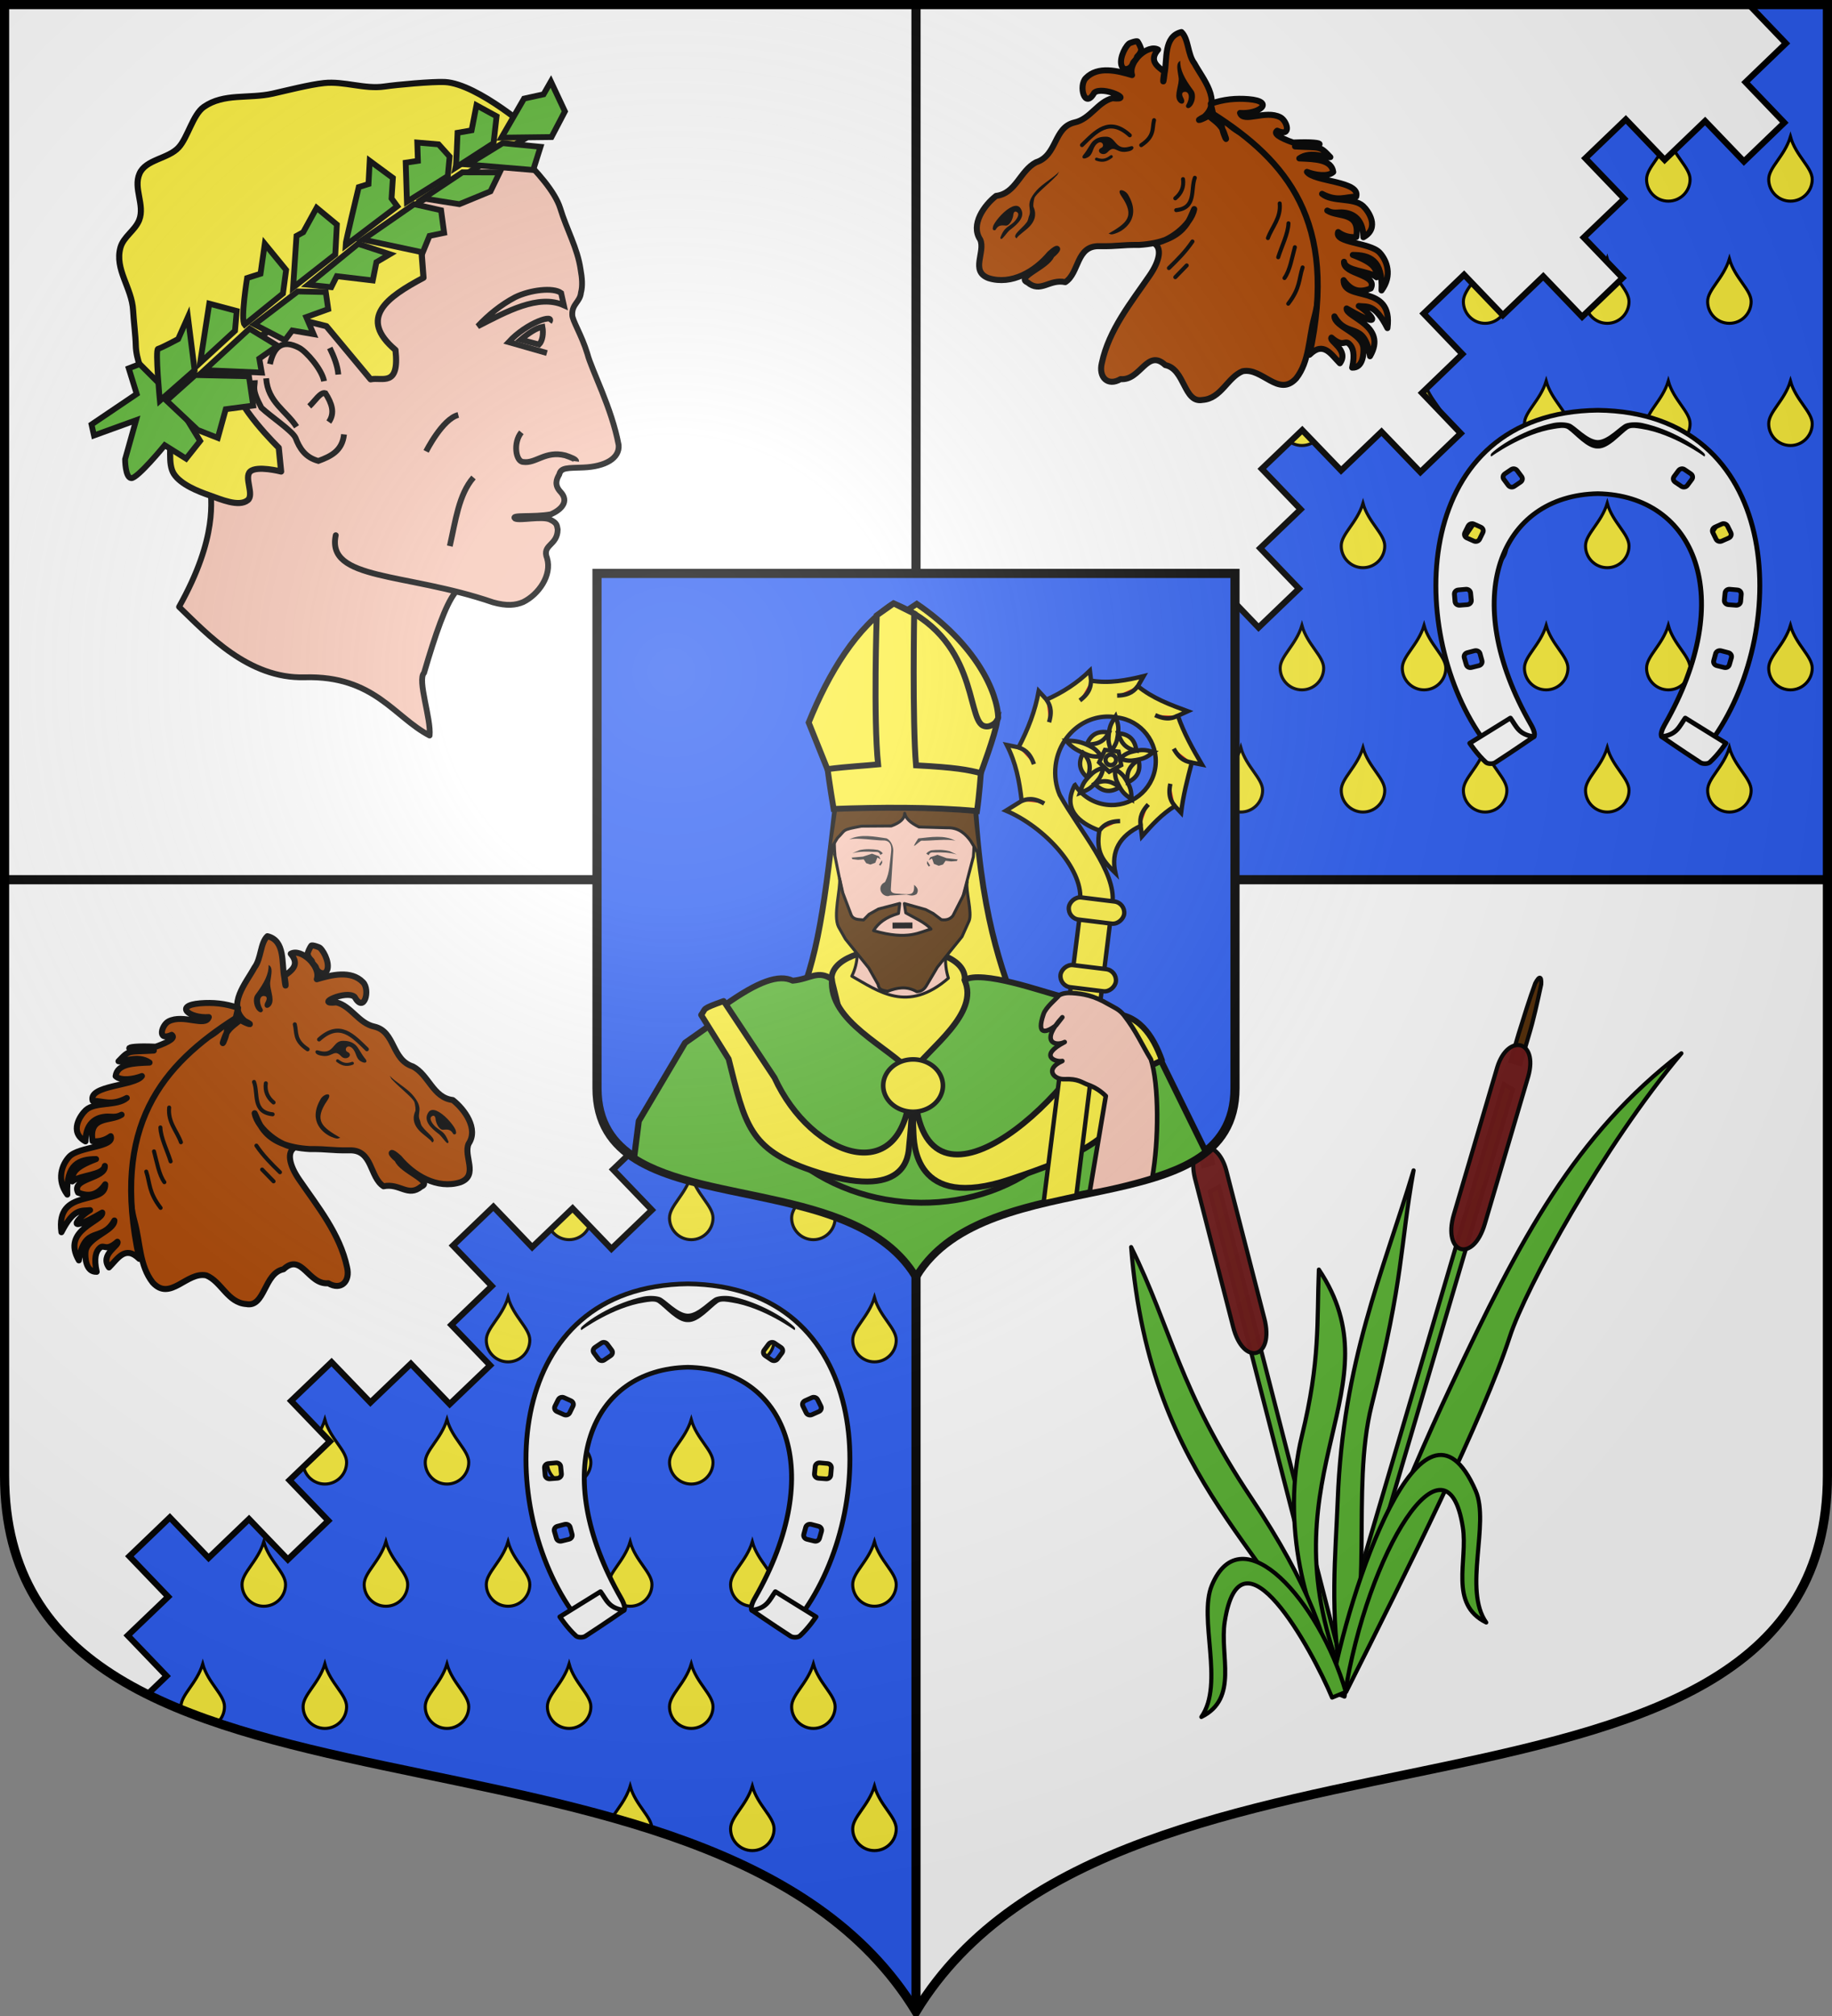 <?xml version="1.0" encoding="UTF-8" standalone="no"?>
<!-- Created with Inkscape (http://www.inkscape.org/) -->
<svg
   xmlns:dc="http://purl.org/dc/elements/1.1/"
   xmlns:cc="http://creativecommons.org/ns#"
   xmlns:rdf="http://www.w3.org/1999/02/22-rdf-syntax-ns#"
   xmlns:svg="http://www.w3.org/2000/svg"
   xmlns="http://www.w3.org/2000/svg"
   xmlns:xlink="http://www.w3.org/1999/xlink"
   xmlns:sodipodi="http://sodipodi.sourceforge.net/DTD/sodipodi-0.dtd"
   xmlns:inkscape="http://www.inkscape.org/namespaces/inkscape"
   width="600"
   height="660"
   id="svg2383"
   sodipodi:version="0.32"
   inkscape:version="0.46"
   version="1.0"
   sodipodi:docname="Blason_ville_fr_Civens_(Loire).svg"
   inkscape:output_extension="org.inkscape.output.svg.inkscape">
  <rect width="100%" height="100%" fill="#808080" stroke="none"/>
  <defs
     id="defs2385">
    <clipPath
       id="shield_cut">
      <path
         d="M -298.5,-298.5 L -298.5,183 C -298.5,312.055 -66.86,248.948 0,358.5 C 66.86,248.948 298.5,312.055 298.5,183 L 298.5,-298.5 L -298.5,-298.5 z"
         id="shield" />
    </clipPath>
    <radialGradient
       r="405"
       cy="-80"
       cx="-80"
       gradientUnits="userSpaceOnUse"
       id="Gradient1">
      <stop
         id="stop2521"
         offset="0"
         style="stop-color:#fff;stop-opacity:0.31" />
      <stop
         id="stop2523"
         offset="0.19"
         style="stop-color:#fff;stop-opacity:0.25" />
      <stop
         id="stop2525"
         offset="0.6"
         style="stop-color:#6b6b6b;stop-opacity:0.125" />
      <stop
         id="stop2527"
         offset="1"
         style="stop-color:#000;stop-opacity:0.125" />
    </radialGradient>
    <g
       id="s-4">
      <g
         id="c-6">
        <path
           transform="matrix(0.951,0.309,-0.309,0.951,0,-1)"
           d="M 0,0 L 0,1 L 0.5,1 L 0,0 z"
           id="t-0" />
        <use
           height="540"
           width="810"
           y="0"
           x="0"
           id="use2144-7"
           transform="scale(-1,1)"
           xlink:href="#t-0" />
      </g>
      <g
         id="a-1">
        <use
           height="540"
           width="810"
           y="0"
           x="0"
           id="use2147-7"
           transform="matrix(0.309,0.951,-0.951,0.309,0,0)"
           xlink:href="#c-6" />
        <use
           height="540"
           width="810"
           y="0"
           x="0"
           id="use2149-7"
           transform="matrix(-0.809,0.588,-0.588,-0.809,0,0)"
           xlink:href="#c-6" />
      </g>
      <use
         height="540"
         width="810"
         y="0"
         x="0"
         id="use2151-7"
         transform="scale(-1,1)"
         xlink:href="#a-1" />
    </g>
    <g
       id="f">
      <rect
         id="rect1964"
         style="fill:#28166f"
         y="-30"
         x="-50"
         height="60"
         width="100" />
      <g
         id="g1966"
         style="fill:#ffffff"
         transform="translate(0,-20)">
        <path
           id="path1968"
           d="M -1.212,27.818 C -1.212,22.175 -2.091,20.471 -4.542,13.98 C -5.709,10.888 -5.024,7.103 -2.858,3.601 C -2.082,2.346 -1.114,1.214 0,0 C 1.114,1.214 2.082,2.346 2.858,3.601 C 5.024,7.103 5.709,10.888 4.542,13.98 C 2.091,20.471 1.212,22.175 1.212,27.818 L -1.212,27.818 z" />
        <path
           id="rwi"
           d="M 2.922,27.672 C 2.922,21.721 5.239,17.829 8.501,16.66 C 9.949,16.141 11.808,16.387 13.519,18.107 C 15.638,20.236 16.255,26.1 10.036,27.228 C 10.694,26.272 10.655,24.147 9.322,23.441 C 8.331,22.916 7.209,23.188 6.646,23.564 C 5.822,24.116 4.917,25.67 4.967,27.672 L 2.922,27.672 z" />
        <path
           id="path1971"
           d="M 1.777,30.183 C 1.79,32.191 2.795,33.518 4.516,34.257 C 4.295,34.955 3.257,36.378 1.831,36.281 C 1.55,37.787 1.282,38.632 0,40 C -1.282,38.632 -1.55,37.787 -1.831,36.281 C -3.257,36.378 -4.295,34.955 -4.516,34.257 C -2.795,33.518 -1.79,32.191 -1.777,30.183 L 1.777,30.183 z" />
        <use
           xlink:href="#rwi"
           height="400"
           width="800"
           y="0"
           x="0"
           id="use1973"
           transform="scale(-1,1)" />
        <rect
           id="rect1975"
           y="27.331"
           x="-7.923"
           height="3.218"
           width="15.846" />
      </g>
    </g>
    <g
       id="s">
      <g
         id="c">
        <path
           transform="matrix(0.951,0.309,-0.309,0.951,0,-1)"
           d="M 0,0 L 0,1 L 0.5,1 L 0,0 z"
           id="t" />
        <use
           height="540"
           width="810"
           y="0"
           x="0"
           id="use2144"
           transform="scale(-1,1)"
           xlink:href="#t" />
      </g>
      <g
         id="a">
        <use
           height="540"
           width="810"
           y="0"
           x="0"
           id="use2147"
           transform="matrix(0.309,0.951,-0.951,0.309,0,0)"
           xlink:href="#c" />
        <use
           height="540"
           width="810"
           y="0"
           x="0"
           id="use2149"
           transform="matrix(-0.809,0.588,-0.588,-0.809,0,0)"
           xlink:href="#c" />
      </g>
      <use
         height="540"
         width="810"
         y="0"
         x="0"
         id="use2151"
         transform="scale(-1,1)"
         xlink:href="#a" />
    </g>
    <pattern
       patternUnits="userSpaceOnUse"
       width="178.168"
       height="199.71"
       patternTransform="translate(-328.318,-112.593)"
       id="pattern4124">
      <g
         transform="matrix(0.806,0,0,0.77,264.813,86.782)"
         id="g4119">
        <path
           style="fill:#fcef3c;fill-opacity:1;stroke:#000000;stroke-width:3.807;stroke-miterlimit:4;stroke-dasharray:none;stroke-opacity:1;display:inline"
           sodipodi:nodetypes="cccccccccccccccccccccccccccccccccccccccc"
           id="path4262"
           d="M -267.374,-6.853 L -272.223,16.977 L -277.071,-6.853 L -277.071,-26.381 L -277.071,-51.594 L -302.284,-51.594 L -302.284,-37.048 L -311.982,-37.048 L -311.982,-51.594 L -326.528,-51.594 L -326.528,-61.291 L -311.982,-61.291 L -311.982,-75.837 L -302.284,-75.837 L -302.284,-61.291 L -277.071,-61.291 L -277.071,-86.504 L -291.617,-86.504 L -291.617,-96.202 L -277.071,-96.202 L -277.071,-110.748 L -267.374,-110.748 L -267.374,-96.202 L -252.828,-96.202 L -252.828,-86.504 L -267.374,-86.504 L -267.374,-61.291 L -242.161,-61.291 L -242.161,-75.837 L -232.463,-75.837 L -232.463,-61.291 L -217.917,-61.291 L -217.917,-51.594 L -232.463,-51.594 L -232.463,-37.048 L -242.161,-37.048 L -242.161,-51.594 L -267.374,-51.594 L -267.374,-26.381 L -267.374,-6.853 z"
           inkscape:tile-cx="-271.30875"
           inkscape:tile-cy="-47.720769"
           inkscape:tile-w="108.61065"
           inkscape:tile-h="127.72503"
           inkscape:tile-x0="-325.61408"
           inkscape:tile-y0="-111.58328" />
        <use
           height="658.974"
           width="601.465"
           x="0"
           y="0"
           inkscape:tiled-clone-of="#path4262"
           xlink:href="#path4262"
           id="use2607" />
        <use
           height="658.974"
           width="601.465"
           x="0"
           y="0"
           inkscape:tiled-clone-of="#path4262"
           xlink:href="#path4262"
           transform="translate(108.611,127.725)"
           id="use2613" />
      </g>
    </pattern>
    <g
       id="s-5">
      <g
         id="c-1">
        <path
           id="t-7"
           d="M 0,0 L 0,1 L 0.5,1 L 0,0 z"
           transform="matrix(0.951,0.309,-0.309,0.951,0,-1)" />
        <use
           xlink:href="#t-7"
           transform="scale(-1,1)"
           id="use2144-1"
           x="0"
           y="0"
           width="810"
           height="540" />
      </g>
      <g
         id="g3252">
        <use
           xlink:href="#c-1"
           transform="matrix(0.309,0.951,-0.951,0.309,0,0)"
           id="use2147-5"
           x="0"
           y="0"
           width="810"
           height="540" />
        <use
           xlink:href="#c-1"
           transform="matrix(-0.809,0.588,-0.588,-0.809,0,0)"
           id="use2149-2"
           x="0"
           y="0"
           width="810"
           height="540" />
      </g>
      <use
         xlink:href="#a-1"
         transform="scale(-1,1)"
         id="use3256"
         x="0"
         y="0"
         width="810"
         height="540" />
    </g>
  </defs>
  <sodipodi:namedview
     id="base"
     pagecolor="#ffffff"
     bordercolor="#666666"
     borderopacity="1.0"
     inkscape:pageopacity="0.0"
     inkscape:pageshadow="2"
     inkscape:zoom="1.1863636"
     inkscape:cx="300.00001"
     inkscape:cy="330.00001"
     inkscape:document-units="px"
     inkscape:current-layer="layer1"
     showgrid="false"
     showborder="true"
     inkscape:showpageshadow="true"
     inkscape:window-width="1280"
     inkscape:window-height="977"
     inkscape:window-x="-4"
     inkscape:window-y="-4"
     inkscape:object-nodes="true"
     objecttolerance="9"
     inkscape:snap-global="true"
     inkscape:object-paths="true" />
  <g
     inkscape:label="Fond écu"
     inkscape:groupmode="layer"
     id="layer1"
     transform="translate(0,-392.362)">
    <use
       id="use2532"
       xlink:href="#shield"
       style="fill:#ffffff"
       x="0"
       y="0"
       width="744.094"
       height="1052.362"
       transform="translate(300,692.362)" />
    <g
       id="layer3"
       inkscape:label="Meubles"
       transform="translate(300,692.362)" />
    <g
       id="layer2"
       inkscape:label="Reflet final"
       transform="translate(300,692.362)" />
    <g
       id="g2561"
       inkscape:label="Contour final"
       transform="translate(300,692.362)" />
    <path
       style="fill:#2b5df2"
       d="M 1.5,393.862 L 1.5,875.362 C 1.5,1004.417 233.14,941.31 300,1050.862 L 300,393.862 L 1.5,393.862 z"
       id="path2815"
       sodipodi:nodetypes="ccccc" />
    <path
       id="path4516"
       d="M 300,393.862 L 300,680.362 L 598.5,680.362 L 598.5,393.862 L 300,393.862 z"
       style="opacity:1;fill:#2b5df2;fill-opacity:1;fill-rule:nonzero;stroke:none;stroke-width:1;stroke-linecap:butt;stroke-linejoin:round;stroke-miterlimit:4;stroke-dasharray:none;stroke-opacity:1" />
    <path
       style="opacity:1;fill:#5ab532;fill-opacity:1;fill-rule:nonzero;stroke:none;stroke-width:1;stroke-linecap:butt;stroke-linejoin:round;stroke-miterlimit:4;stroke-dasharray:none;stroke-opacity:1"
       d="M 1.5,393.862 L 1.5,680.362 L 300,680.362 L 300,393.862 L 1.5,393.862 z"
       id="rect2817" />
    <path
       sodipodi:nodetypes="csscc"
       id="path15184"
       d="M 273.52,951.09 C 273.52,955.023 270.328,958.215 266.395,958.215 C 262.462,958.215 259.27,955.023 259.27,951.09 C 259.27,947.157 264.397,943.604 266.395,937.125 C 268.124,943.379 273.52,947.157 273.52,951.09 z"
       style="fill:#fcef3c;fill-opacity:1;stroke:#000000;stroke-width:1;stroke-miterlimit:4;stroke-dasharray:none;stroke-opacity:1" />
    <path
       style="fill:#fcef3c;fill-opacity:1;stroke:#000000;stroke-width:1;stroke-miterlimit:4;stroke-dasharray:none;stroke-opacity:1"
       d="M 233.52,951.09 C 233.52,955.023 230.328,958.215 226.395,958.215 C 222.462,958.215 219.27,955.023 219.27,951.09 C 219.27,947.157 224.397,943.604 226.395,937.125 C 228.124,943.379 233.52,947.157 233.52,951.09 z"
       id="path4271"
       sodipodi:nodetypes="csscc" />
    <path
       sodipodi:nodetypes="csscc"
       id="path4273"
       d="M 193.52,951.09 C 193.52,955.023 190.328,958.215 186.395,958.215 C 182.462,958.215 179.27,955.023 179.27,951.09 C 179.27,947.157 184.397,943.604 186.395,937.125 C 188.124,943.379 193.52,947.157 193.52,951.09 z"
       style="fill:#fcef3c;fill-opacity:1;stroke:#000000;stroke-width:1;stroke-miterlimit:4;stroke-dasharray:none;stroke-opacity:1" />
    <path
       style="fill:#fcef3c;fill-opacity:1;stroke:#000000;stroke-width:1;stroke-miterlimit:4;stroke-dasharray:none;stroke-opacity:1"
       d="M 153.52,951.09 C 153.52,955.023 150.328,958.215 146.395,958.215 C 142.462,958.215 139.27,955.023 139.27,951.09 C 139.27,947.157 144.397,943.604 146.395,937.125 C 148.124,943.379 153.52,947.157 153.52,951.09 z"
       id="path4275"
       sodipodi:nodetypes="csscc" />
    <path
       sodipodi:nodetypes="csscc"
       id="path4277"
       d="M 113.52,951.09 C 113.52,955.023 110.328,958.215 106.395,958.215 C 102.462,958.215 99.27,955.023 99.27,951.09 C 99.27,947.157 104.397,943.604 106.395,937.125 C 108.124,943.379 113.52,947.157 113.52,951.09 z"
       style="fill:#fcef3c;fill-opacity:1;stroke:#000000;stroke-width:1;stroke-miterlimit:4;stroke-dasharray:none;stroke-opacity:1" />
    <path
       style="fill:#fcef3c;fill-opacity:1;stroke:#000000;stroke-width:1;stroke-miterlimit:4;stroke-dasharray:none;stroke-opacity:1"
       d="M 73.52,951.09 C 73.52,953.145 72.649,954.998 71.256,956.298 L 59.332,952.027 C 59.291,951.72 59.27,951.408 59.27,951.09 C 59.27,947.157 64.397,943.604 66.395,937.125 C 68.124,943.379 73.52,947.157 73.52,951.09 z"
       id="path4279"
       sodipodi:nodetypes="cccscc" />
    <use
       x="0"
       y="0"
       xlink:href="#path15184"
       id="use4281"
       transform="translate(20,-40)"
       width="600"
       height="660" />
    <use
       x="0"
       y="0"
       xlink:href="#path4271"
       id="use4283"
       transform="translate(20,-40)"
       width="600"
       height="660" />
    <use
       x="0"
       y="0"
       xlink:href="#path4273"
       id="use4285"
       transform="translate(20,-40)"
       width="600"
       height="660" />
    <use
       x="0"
       y="0"
       xlink:href="#path4275"
       id="use4287"
       transform="translate(20,-40)"
       width="600"
       height="660" />
    <use
       x="0"
       y="0"
       xlink:href="#path4277"
       id="use4289"
       transform="translate(20,-40)"
       width="600"
       height="660" />
    <path
       style="fill:#fcef3c;fill-opacity:1;stroke:#000000;stroke-width:1;stroke-miterlimit:4;stroke-dasharray:none;stroke-opacity:1"
       d="M 293.52,991.09 C 293.52,995.023 290.328,998.215 286.395,998.215 C 282.462,998.215 279.27,995.023 279.27,991.09 C 279.27,987.157 284.397,983.604 286.395,977.125 C 288.124,983.379 293.52,987.157 293.52,991.09 z"
       id="path4293"
       sodipodi:nodetypes="csscc" />
    <path
       sodipodi:nodetypes="csscc"
       id="path4295"
       d="M 253.52,991.09 C 253.52,995.023 250.328,998.215 246.395,998.215 C 242.462,998.215 239.27,995.023 239.27,991.09 C 239.27,987.157 244.397,983.604 246.395,977.125 C 248.124,983.379 253.52,987.157 253.52,991.09 z"
       style="fill:#fcef3c;fill-opacity:1;stroke:#000000;stroke-width:1;stroke-miterlimit:4;stroke-dasharray:none;stroke-opacity:1" />
    <path
       style="fill:#fcef3c;fill-opacity:1;stroke:#000000;stroke-width:1;stroke-miterlimit:4;stroke-dasharray:none;stroke-opacity:1"
       d="M 213.52,991.09 L 200.602,987.278 C 202.261,984.55 205.044,981.507 206.395,977.125 C 208.124,983.379 213.52,987.157 213.52,991.09 z"
       id="path4297"
       sodipodi:nodetypes="cccc" />
    <use
       x="0"
       y="0"
       xlink:href="#use4289"
       id="use4305"
       transform="translate(-40,0)"
       width="600"
       height="660" />
    <use
       x="0"
       y="0"
       xlink:href="#use4281"
       id="use4307"
       transform="translate(-20,-40)"
       width="600"
       height="660" />
    <use
       x="0"
       y="0"
       xlink:href="#use4283"
       id="use4309"
       transform="translate(-20,-40)"
       width="600"
       height="660" />
    <use
       x="0"
       y="0"
       xlink:href="#use4285"
       id="use4311"
       transform="translate(-20,-40)"
       width="600"
       height="660" />
    <use
       x="0"
       y="0"
       xlink:href="#use4287"
       id="use4313"
       transform="translate(-20,-40)"
       width="600"
       height="660" />
    <use
       x="0"
       y="0"
       xlink:href="#use4289"
       id="use4315"
       transform="translate(-20,-40)"
       width="600"
       height="660" />
    <use
       x="0"
       y="0"
       xlink:href="#use4307"
       id="use4319"
       transform="translate(20,-40)"
       width="600"
       height="660" />
    <use
       x="0"
       y="0"
       xlink:href="#use4309"
       id="use4321"
       transform="translate(20,-40)"
       width="600"
       height="660" />
    <use
       x="0"
       y="0"
       xlink:href="#use4311"
       id="use4323"
       transform="translate(20,-40)"
       width="600"
       height="660" />
    <use
       x="0"
       y="0"
       xlink:href="#use4313"
       id="use4325"
       transform="translate(20,-40)"
       width="600"
       height="660" />
    <use
       x="0"
       y="0"
       xlink:href="#use4319"
       id="use4331"
       transform="translate(-20,-40)"
       width="600"
       height="660" />
    <use
       x="0"
       y="0"
       xlink:href="#use4321"
       id="use4333"
       transform="translate(-20,-40)"
       width="600"
       height="660" />
    <use
       x="0"
       y="0"
       xlink:href="#use4323"
       id="use4335"
       transform="translate(-20,-40)"
       width="600"
       height="660" />
    <g
       id="g4401">
      <path
         sodipodi:nodetypes="csscc"
         id="path4343"
         d="M 573.52,651.09 C 573.52,655.023 570.328,658.215 566.395,658.215 C 562.462,658.215 559.27,655.023 559.27,651.09 C 559.27,647.157 564.397,643.604 566.395,637.125 C 568.124,643.379 573.52,647.157 573.52,651.09 z"
         style="fill:#fcef3c;fill-opacity:1;stroke:#000000;stroke-width:1;stroke-miterlimit:4;stroke-dasharray:none;stroke-opacity:1" />
      <path
         style="fill:#fcef3c;fill-opacity:1;stroke:#000000;stroke-width:1;stroke-miterlimit:4;stroke-dasharray:none;stroke-opacity:1"
         d="M 533.52,651.09 C 533.52,655.023 530.328,658.215 526.395,658.215 C 522.462,658.215 519.27,655.023 519.27,651.09 C 519.27,647.157 524.397,643.604 526.395,637.125 C 528.124,643.379 533.52,647.157 533.52,651.09 z"
         id="path4345"
         sodipodi:nodetypes="csscc" />
      <path
         sodipodi:nodetypes="csscc"
         id="path4347"
         d="M 493.52,651.09 C 493.52,655.023 490.328,658.215 486.395,658.215 C 482.462,658.215 479.27,655.023 479.27,651.09 C 479.27,647.157 484.397,643.604 486.395,637.125 C 488.124,643.379 493.52,647.157 493.52,651.09 z"
         style="fill:#fcef3c;fill-opacity:1;stroke:#000000;stroke-width:1;stroke-miterlimit:4;stroke-dasharray:none;stroke-opacity:1" />
      <path
         style="fill:#fcef3c;fill-opacity:1;stroke:#000000;stroke-width:1;stroke-miterlimit:4;stroke-dasharray:none;stroke-opacity:1"
         d="M 453.52,651.09 C 453.52,655.023 450.328,658.215 446.395,658.215 C 442.462,658.215 439.27,655.023 439.27,651.09 C 439.27,647.157 444.397,643.604 446.395,637.125 C 448.124,643.379 453.52,647.157 453.52,651.09 z"
         id="path4349"
         sodipodi:nodetypes="csscc" />
      <path
         sodipodi:nodetypes="csscc"
         id="path4351"
         d="M 413.52,651.09 C 413.52,655.023 410.328,658.215 406.395,658.215 C 402.462,658.215 399.27,655.023 399.27,651.09 C 399.27,647.157 404.397,643.604 406.395,637.125 C 408.124,643.379 413.52,647.157 413.52,651.09 z"
         style="fill:#fcef3c;fill-opacity:1;stroke:#000000;stroke-width:1;stroke-miterlimit:4;stroke-dasharray:none;stroke-opacity:1" />
      <use
         height="660"
         width="600"
         transform="translate(20,-40)"
         id="use4355"
         xlink:href="#path4343"
         y="0"
         x="0" />
      <use
         height="660"
         width="600"
         transform="translate(20,-40)"
         id="use4357"
         xlink:href="#path4345"
         y="0"
         x="0" />
      <use
         height="660"
         width="600"
         transform="translate(20,-40)"
         id="use4359"
         xlink:href="#path4347"
         y="0"
         x="0" />
      <use
         height="660"
         width="600"
         transform="translate(20,-40)"
         id="use4361"
         xlink:href="#path4349"
         y="0"
         x="0" />
      <use
         height="660"
         width="600"
         transform="translate(20,-40)"
         id="use4363"
         xlink:href="#path4351"
         y="0"
         x="0" />
      <use
         height="660"
         width="600"
         transform="translate(-20,-40)"
         id="use4365"
         xlink:href="#use4355"
         y="0"
         x="0" />
      <use
         height="660"
         width="600"
         transform="translate(-20,-40)"
         id="use4367"
         xlink:href="#use4357"
         y="0"
         x="0" />
      <use
         height="660"
         width="600"
         transform="translate(-20,-40)"
         id="use4369"
         xlink:href="#use4359"
         y="0"
         x="0" />
      <use
         height="660"
         width="600"
         transform="translate(-20,-40)"
         id="use4371"
         xlink:href="#use4361"
         y="0"
         x="0" />
      <use
         height="660"
         width="600"
         transform="translate(-20,-40)"
         id="use4373"
         xlink:href="#use4363"
         y="0"
         x="0" />
      <use
         height="660"
         width="600"
         transform="translate(20,-40)"
         id="use4375"
         xlink:href="#use4365"
         y="0"
         x="0" />
      <use
         height="660"
         width="600"
         transform="translate(20,-40)"
         id="use4377"
         xlink:href="#use4367"
         y="0"
         x="0" />
      <use
         height="660"
         width="600"
         transform="translate(20,-40)"
         id="use4379"
         xlink:href="#use4369"
         y="0"
         x="0" />
      <use
         height="660"
         width="600"
         transform="translate(20,-40)"
         id="use4381"
         xlink:href="#use4371"
         y="0"
         x="0" />
      <use
         height="660"
         width="600"
         transform="translate(20,-40)"
         id="use4383"
         xlink:href="#use4373"
         y="0"
         x="0" />
      <use
         height="660"
         width="600"
         transform="translate(-20,-40)"
         id="use4385"
         xlink:href="#use4375"
         y="0"
         x="0" />
      <use
         height="660"
         width="600"
         transform="translate(-20,-40)"
         id="use4387"
         xlink:href="#use4377"
         y="0"
         x="0" />
      <use
         height="660"
         width="600"
         transform="translate(-20,-40)"
         id="use4389"
         xlink:href="#use4379"
         y="0"
         x="0" />
      <use
         height="660"
         width="600"
         transform="translate(20,-40)"
         id="use4395"
         xlink:href="#use4385"
         y="0"
         x="0" />
      <use
         height="660"
         width="600"
         transform="translate(20,-40)"
         id="use4397"
         xlink:href="#use4387"
         y="0"
         x="0" />
    </g>
    <path
       style="fill:#ffffff;stroke:#000000;stroke-opacity:1;stroke-width:2"
       d="M 1.5,393.862 L 1.5,875.362 C 1.5,911.928 20.107,933.07 48.281,947.081 L 54.562,941.05 L 41.844,927.8 L 55.094,915.112 L 42.375,901.862 L 55.625,889.143 L 68.312,902.393 L 81.562,889.675 L 94.281,902.925 L 107.531,890.206 L 94.812,876.956 L 108.062,864.237 L 95.344,850.987 L 108.594,838.3 L 121.312,851.518 L 134.562,838.831 L 147.281,852.05 L 160.531,839.362 L 147.812,826.112 L 161.062,813.393 L 148.344,800.143 L 161.594,787.425 L 174.281,800.675 L 187.531,787.956 L 200.25,801.206 L 213.5,788.487 L 200.781,775.237 L 214.031,762.55 L 201.312,749.3 L 214.562,736.581 L 227.281,749.831 L 240.531,737.112 L 253.25,750.362 L 266.5,737.643 L 253.781,724.393 L 267.031,711.675 L 254.312,698.425 L 267.562,685.737 L 280.25,698.956 L 293.5,686.268 L 306.219,699.487 L 319.469,686.8 L 306.75,673.55 L 320,660.831 L 307.281,647.581 L 320.531,634.862 L 333.25,648.112 L 346.5,635.393 L 359.219,648.643 L 372.438,635.925 L 359.75,622.675 L 373,609.987 L 360.281,596.737 L 373.531,584.018 L 386.219,597.268 L 399.469,584.55 L 412.188,597.8 L 425.438,585.081 L 412.719,571.831 L 425.969,559.112 L 413.25,545.862 L 426.5,533.175 L 439.219,546.393 L 452.469,533.706 L 465.188,546.925 L 478.406,534.237 L 465.719,520.987 L 478.938,508.268 L 466.25,495.018 L 479.5,482.3 L 492.188,495.55 L 505.438,482.831 L 518.156,496.081 L 531.406,483.362 L 518.688,470.112 L 531.938,457.425 L 519.219,444.175 L 532.469,431.456 L 545.188,444.706 L 558.438,431.987 L 571.156,445.237 L 584.375,432.518 L 571.688,419.268 L 584.906,406.55 L 572.75,393.862 L 1.5,393.862 z"
       id="use2811" />
    <path
       style="opacity:1;fill:none;fill-opacity:1;fill-rule:nonzero;stroke:#000000;stroke-width:3;stroke-linecap:butt;stroke-linejoin:round;stroke-miterlimit:4;stroke-dasharray:none;stroke-dashoffset:0;stroke-opacity:1"
       d="M 300,658.5 L 300,1.5"
       id="path4604"
       transform="translate(0,392.362)" />
    <path
       style="opacity:1;fill:none;fill-opacity:1;fill-rule:nonzero;stroke:#000000;stroke-width:3;stroke-linecap:butt;stroke-linejoin:round;stroke-miterlimit:4;stroke-dasharray:none;stroke-dashoffset:0;stroke-opacity:1"
       d="M 1.5,288 L 598.5,288"
       id="path4602"
       transform="translate(0,392.362)" />
  </g>
  <g
     inkscape:groupmode="layer"
     id="layer6"
     inkscape:label="Meubles">
    <g
       id="g19557"
       transform="matrix(0.9,0,0,0.9,519.844,35.298)">
      <g
         transform="matrix(0.97,0.242,-0.242,0.97,374.522,-327.022)"
         id="g19538">
        <path
           sodipodi:nodetypes="ccccc"
           id="rect15153"
           d="M -224.108,761.16 L -231.744,942.027 L -235.462,941.871 L -227.788,760.115 L -224.108,761.16 L -224.108,761.16 z"
           style="opacity:0.98;fill:#5ab532;fill-opacity:1;stroke:#000000;stroke-width:1.5;stroke-miterlimit:4;stroke-dasharray:none;stroke-opacity:1"
           inkscape:connector-curvature="0" />
        <path
           style="opacity:0.98;fill:#502800;fill-opacity:1;stroke:#000000;stroke-width:1.5;stroke-miterlimit:4;stroke-dasharray:none;stroke-opacity:1"
           d="M -225.573,721.739 C -224.838,718.595 -223.913,718.55 -223.353,721.572 C -223.135,728.714 -222.927,734.539 -223.256,741 L -223.701,751.524 L -227.416,751.299 L -226.979,740.953 C -226.599,734.541 -226.256,727.871 -225.573,721.739 z"
           id="path2301"
           sodipodi:nodetypes="ccccccc"
           inkscape:connector-curvature="0" />
        <path
           sodipodi:nodetypes="ccccc"
           id="rect15155"
           d="M -231.591,754.699 C -230.843,741.733 -219.439,741.456 -219.819,755.196 L -222.173,810.959 C -222.758,826.297 -234.607,825.412 -233.946,810.462 L -231.591,754.699 L -231.591,754.699 z"
           style="opacity:0.98;fill:#6b1414;fill-opacity:1;stroke:#000000;stroke-width:1.5;stroke-miterlimit:4;stroke-dasharray:none;stroke-opacity:1"
           inkscape:connector-curvature="0" />
      </g>
      <use
         height="660"
         width="600"
         transform="matrix(-0.999,-3.4899497e-2,-3.4899497e-2,0.999,-151.937,36.592)"
         id="use19543"
         xlink:href="#g19538"
         y="0"
         x="0" />
      <path
         sodipodi:nodetypes="cscsc"
         id="path19545"
         d="M -87.729,576.195 C -65.689,532.357 -37.853,476.756 -28.186,446.998 C -22.443,429.32 5.809,377.703 34.261,343.936 C -4.374,373.603 -24.263,411.005 -49.509,464.767 C -67.081,502.188 -88.484,553.626 -87.729,576.195 z"
         style="opacity:1;fill:#5ab532;fill-opacity:1;fill-rule:nonzero;stroke:#000000;stroke-width:1.5;stroke-linecap:butt;stroke-linejoin:round;stroke-miterlimit:4;stroke-dasharray:none;stroke-dashoffset:0;stroke-opacity:1" />
      <path
         sodipodi:nodetypes="cscsc"
         id="path19547"
         d="M -89.334,573.301 C -76.868,544.288 -86.266,502.995 -78.467,471.976 C -66.544,424.555 -68.286,415 -63.195,386.511 C -74.428,423.843 -88.885,455.975 -90.802,506.339 C -91.573,526.589 -93.844,546.959 -89.334,573.301 z"
         style="opacity:1;fill:#5ab532;fill-opacity:1;fill-rule:nonzero;stroke:#000000;stroke-width:1.5;stroke-linecap:butt;stroke-linejoin:round;stroke-miterlimit:4;stroke-dasharray:none;stroke-dashoffset:0;stroke-opacity:1" />
      <path
         sodipodi:nodetypes="ccsc"
         id="path19549"
         d="M -97.669,422.594 C -69.051,465.38 -116.33,495.759 -90.914,565.917 C -102.264,549.941 -111.681,515.176 -103.837,483.095 C -97.115,455.608 -98.434,441.839 -97.669,422.594 z"
         style="opacity:1;fill:#5ab532;fill-opacity:1;fill-rule:nonzero;stroke:#000000;stroke-width:1.5;stroke-linecap:butt;stroke-linejoin:round;stroke-miterlimit:4;stroke-dasharray:none;stroke-dashoffset:0;stroke-opacity:1" />
      <path
         style="opacity:1;fill:#5ab532;fill-opacity:1;fill-rule:nonzero;stroke:#000000;stroke-width:1.5;stroke-linecap:butt;stroke-linejoin:round;stroke-miterlimit:4;stroke-dasharray:none;stroke-dashoffset:0;stroke-opacity:1"
         d="M -88.341,577.932 L -93.334,575.876 C -86.973,539.586 -59.957,458.45 -40.581,503.108 C -35.399,515.051 -45.238,538.952 -36.762,550.98 C -50.455,544.252 -43.359,528.614 -45.28,516.324 C -51.092,479.133 -80.034,524.633 -88.341,577.932 z"
         id="path19553"
         sodipodi:nodetypes="ccscsc" />
      <path
         sodipodi:nodetypes="ccsc"
         id="path19555"
         d="M -93.152,574.476 C -111.648,525.771 -159.031,502.352 -165.988,414.412 C -151.198,444.275 -148.736,466.129 -122.228,505.751 C -101.27,537.076 -93.181,559.702 -93.152,574.476 z"
         style="opacity:1;fill:#5ab532;fill-opacity:1;fill-rule:nonzero;stroke:#000000;stroke-width:1.5;stroke-linecap:butt;stroke-linejoin:round;stroke-miterlimit:4;stroke-dasharray:none;stroke-dashoffset:0;stroke-opacity:1" />
      <path
         sodipodi:nodetypes="ccscsc"
         id="path19551"
         d="M -92.858,578.294 L -87.865,576.238 C -97.456,543.179 -125.759,511.315 -136.619,537.47 C -141.611,549.494 -131.961,573.314 -140.437,585.342 C -126.744,578.614 -133.84,562.976 -131.92,550.687 C -126.108,513.496 -100.284,560.533 -92.858,578.294 z"
         style="opacity:1;fill:#5ab532;fill-opacity:1;fill-rule:nonzero;stroke:#000000;stroke-width:1.5;stroke-linecap:butt;stroke-linejoin:round;stroke-miterlimit:4;stroke-dasharray:none;stroke-dashoffset:0;stroke-opacity:1" />
    </g>
    <g
       transform="matrix(0.81,0,0,0.81,397.804,-50.001)"
       id="g4786"
       inkscape:label="Calque 1">
      <g
         inkscape:label="Meubles"
         id="layer4-2"
         style="fill:#fcef3c"
         transform="translate(-624.87,203.382)" />
      <g
         inkscape:label="Reflet final"
         id="layer2-9"
         style="fill:#fcef3c"
         transform="translate(-624.87,203.382)" />
      <g
         inkscape:label="Contour final"
         id="layer1-0"
         style="fill:#fcef3c"
         transform="translate(-624.87,203.382)" />
      <g
         id="g15665"
         inkscape:label="Meubles"
         transform="translate(-625,202.362)" />
      <g
         id="g18250"
         inkscape:label="Meubles"
         style="display:inline"
         transform="translate(175.605,607.28)">
        <rect
           style="opacity:1;fill:#ffffff;fill-opacity:1;fill-rule:evenodd;stroke:#000000;stroke-width:2;stroke-linecap:round;stroke-linejoin:round;stroke-miterlimit:4;stroke-dasharray:none;stroke-dashoffset:0;stroke-opacity:1"
           id="rect12745"
           width="2"
           height="0"
           x="855.25"
           y="-38.25" />
        <g
           id="g4022"
           inkscape:label="Calque 1"
           transform="translate(-428.812,-412.255)" />
      </g>
      <g
         transform="translate(1168.083,477.787)"
         style="display:inline"
         inkscape:label="Meubles"
         id="g4782" />
      <g
         transform="translate(1466.824,448.953)"
         inkscape:label="Meubles"
         id="g5706" />
      <g
         transform="translate(1386.642,32.235)"
         style="display:inline"
         inkscape:label="Meubles"
         id="g6368">
        <rect
           y="-38.25"
           x="855.25"
           height="0"
           width="2"
           id="rect18993"
           style="opacity:1;fill:#ffffff;fill-opacity:1;fill-rule:evenodd;stroke:#000000;stroke-width:2;stroke-linecap:round;stroke-linejoin:round;stroke-miterlimit:4;stroke-dasharray:none;stroke-dashoffset:0;stroke-opacity:1" />
        <g
           transform="translate(-428.812,-412.255)"
           inkscape:label="Calque 1"
           id="g18995" />
      </g>
      <g
         transform="matrix(1.312,0,0,1.25,10.624,182.732)"
         id="g5752">
        <path
           style="fill:#ffffff;fill-opacity:1;stroke:#000000;stroke-width:1.5;stroke-linecap:round;stroke-linejoin:round;stroke-miterlimit:4;stroke-dasharray:none;stroke-opacity:1"
           d="M 110,35.844 C 52.932,36.552 50.658,105.952 74,141.312 L 90.25,141.438 C 90.824,140.829 90.25,139.078 89.438,137.594 C 66.884,96.384 79.978,63.408 110,62.812 C 140.022,63.408 153.116,96.384 130.562,137.594 C 129.75,139.078 129.176,140.829 129.75,141.438 L 146,141.312 C 169.342,105.952 167.068,36.552 110,35.844 z M 84.031,54.75 C 84.115,54.751 84.198,54.767 84.281,54.781 C 84.613,54.84 84.915,55.044 85.125,55.344 L 86.5,57.281 C 86.919,57.88 86.755,58.674 86.156,59.094 L 84.219,60.469 C 83.62,60.888 82.826,60.724 82.406,60.125 L 81.031,58.188 C 80.612,57.589 80.776,56.794 81.375,56.375 L 83.312,55 C 83.462,54.895 83.618,54.817 83.781,54.781 C 83.863,54.763 83.947,54.749 84.031,54.75 z M 135.969,54.75 C 136.053,54.749 136.137,54.763 136.219,54.781 C 136.382,54.817 136.538,54.895 136.688,55 L 138.625,56.375 C 139.224,56.794 139.388,57.589 138.969,58.188 L 137.594,60.125 C 137.174,60.724 136.38,60.888 135.781,60.469 L 133.844,59.094 C 133.245,58.674 133.081,57.88 133.5,57.281 L 134.875,55.344 C 135.085,55.044 135.387,54.84 135.719,54.781 C 135.802,54.767 135.885,54.751 135.969,54.75 z M 71.281,72.5 C 71.453,72.506 71.616,72.548 71.781,72.625 L 73.906,73.625 C 74.569,73.934 74.871,74.713 74.562,75.375 L 73.562,77.531 C 73.254,78.194 72.475,78.465 71.812,78.156 L 69.656,77.156 C 68.994,76.847 68.722,76.069 69.031,75.406 L 70.031,73.281 C 70.263,72.784 70.767,72.481 71.281,72.5 z M 148.719,72.5 C 149.233,72.481 149.737,72.784 149.969,73.281 L 150.969,75.406 C 151.278,76.069 151.006,76.847 150.344,77.156 L 148.188,78.156 C 147.525,78.465 146.746,78.194 146.438,77.531 L 145.438,75.375 C 145.129,74.713 145.431,73.934 146.094,73.625 L 148.219,72.625 C 148.384,72.548 148.547,72.506 148.719,72.5 z M 69.344,93.719 C 70.072,93.655 70.718,94.209 70.781,94.938 L 71,97.281 C 71.064,98.009 70.509,98.655 69.781,98.719 L 67.438,98.906 C 66.709,98.97 66.064,98.447 66,97.719 L 65.812,95.375 C 65.749,94.647 66.272,94.001 67,93.938 L 69.344,93.719 z M 150.375,93.719 C 150.462,93.708 150.565,93.711 150.656,93.719 L 153,93.938 C 153.728,94.001 154.251,94.647 154.188,95.375 L 154,97.719 C 153.936,98.447 153.291,98.97 152.562,98.906 L 150.219,98.719 C 149.491,98.655 148.936,98.009 149,97.281 L 149.219,94.938 C 149.274,94.3 149.763,93.792 150.375,93.719 z M 72.312,113.562 C 72.926,113.525 73.522,113.913 73.688,114.531 L 74.281,116.812 C 74.47,117.519 74.05,118.248 73.344,118.438 L 71.062,119.031 C 70.356,119.22 69.658,118.831 69.469,118.125 L 68.844,115.844 C 68.655,115.138 69.075,114.408 69.781,114.219 L 72.062,113.594 C 72.151,113.57 72.225,113.568 72.312,113.562 z M 147.688,113.562 C 147.775,113.568 147.849,113.57 147.938,113.594 L 150.219,114.219 C 150.925,114.408 151.345,115.138 151.156,115.844 L 150.531,118.125 C 150.342,118.831 149.644,119.22 148.938,119.031 L 146.656,118.438 C 145.95,118.248 145.53,117.519 145.719,116.812 L 146.312,114.531 C 146.478,113.913 147.074,113.525 147.688,113.562 z"
           id="path5711" />
        <path
           style="fill:#ffffff;fill-opacity:1;stroke:#000000;stroke-width:1.5;stroke-linecap:round;stroke-linejoin:round;stroke-miterlimit:4;stroke-dasharray:none;stroke-opacity:1"
           d="M 90.317,141.382 C 85.59,140.723 84.963,138.134 83.054,135.369 L 70.527,143.509 C 70.527,143.509 72.802,147.12 75.471,149.664 C 76.107,150.269 77.67,150.258 78.397,149.765 C 84.589,145.559 90.317,141.382 90.317,141.382 z"
           id="path5713"
           sodipodi:nodetypes="cccssc" />
        <path
           style="fill:#000000;fill-opacity:1;stroke:none;stroke-width:1.5;stroke-linecap:round;stroke-linejoin:round;stroke-miterlimit:4;stroke-dasharray:none;stroke-opacity:1"
           d="M 98.812,39.75 C 97.892,39.732 96.945,39.826 96.188,40 C 87.682,41.954 80.176,46.874 77.375,49.625 C 76.631,50.356 77.156,50.813 77.156,50.812 C 77.156,50.812 86.8,43.43 96.5,41.875 C 97.749,41.675 99.693,41.228 100.719,41.969 C 103.014,43.625 106.698,48.385 110,48.219 C 113.302,48.385 116.986,43.625 119.281,41.969 C 120.307,41.228 122.251,41.675 123.5,41.875 C 133.2,43.43 142.844,50.812 142.844,50.812 C 142.844,50.813 143.369,50.356 142.625,49.625 C 139.824,46.874 132.318,41.954 123.812,40 C 122.297,39.652 120.083,39.614 118.625,40.156 C 116.919,40.791 113.182,45.456 110,45.5 C 106.818,45.456 103.081,40.791 101.375,40.156 C 100.646,39.885 99.733,39.768 98.812,39.75 z"
           id="path5729" />
        <path
           sodipodi:nodetypes="cccssc"
           id="path5740"
           d="M 129.683,141.382 C 134.41,140.723 135.037,138.134 136.946,135.369 L 149.473,143.509 C 149.473,143.509 147.198,147.12 144.529,149.664 C 143.893,150.269 142.33,150.258 141.603,149.765 C 135.411,145.559 129.683,141.382 129.683,141.382 z"
           style="fill:#ffffff;fill-opacity:1;stroke:#000000;stroke-width:1.5;stroke-linecap:round;stroke-linejoin:round;stroke-miterlimit:4;stroke-dasharray:none;stroke-opacity:1" />
      </g>
      <g
         transform="translate(2155.675,204.354)"
         inkscape:label="Meubles"
         id="g7308">
        <g
           transform="translate(-117.596,-235.493)"
           inkscape:label="Calque 1"
           id="g3645">
          <g
             id="g7133"
             transform="translate(109.318,303.367)" />
        </g>
      </g>
      <g
         id="g9139"
         inkscape:label="Meubles"
         style="display:inline"
         transform="translate(1457.175,202.854)" />
      <g
         transform="translate(1455.675,204.354)"
         inkscape:label="Meubles"
         id="g11262">
        <g
           transform="translate(-117.596,-235.493)"
           inkscape:label="Calque 1"
           id="g11264">
          <g
             id="g11266"
             transform="translate(109.318,303.367)" />
        </g>
      </g>
      <g
         id="g19864"
         inkscape:label="Meubles"
         style="display:inline"
         transform="translate(755.675,204.355)" />
    </g>
    <use
       x="0"
       y="0"
       xlink:href="#g4786"
       id="use4813"
       transform="translate(-298,286)"
       width="600"
       height="660" />
    <g
       id="g2137"
       style="display:inline"
       transform="translate(49.495,307.695)" />
    <g
       id="g17863"
       transform="translate(0,300)">
      <g
         id="g17829">
        <path
           sodipodi:nodetypes="cccccsccsccccccccccccccccccccc"
           d="M 109.964,-124.78 C 106.806,-109.863 132.775,-112.667 161.466,-102.805 C 166.033,-101.528 168.888,-101.856 171.359,-102.9 C 176.406,-105.387 180.809,-111.664 179.175,-117.242 C 177.377,-121.771 182.58,-121.286 182.649,-126.641 C 182.366,-128.022 182.52,-128.743 180.169,-129.888 C 177.623,-131.129 170.332,-129.466 168.726,-130.205 C 166.97,-131.594 174.709,-130.569 180.454,-131.636 C 183.911,-133.185 186.462,-135.871 183.582,-138.962 C 181.477,-141.221 182.239,-143.063 183.172,-144.683 C 183.707,-147.009 185.915,-146.75 191.044,-146.95 C 198.233,-147.25 202.964,-149.948 202.614,-154.286 C 200.345,-166.5 193.762,-178.812 192.372,-184.183 C 190.525,-190.309 187.381,-195.149 187.424,-196.946 C 187.277,-200.475 189.965,-201.099 190.279,-204.211 C 190.869,-206.412 190.645,-209.022 190.141,-211.82 C 189.142,-218.791 185.615,-224.771 183.46,-231.883 C 180.076,-242.551 159.857,-258.789 157.227,-260.012 C 149.098,-265.971 45.685,-288.887 49.532,-202.743 C 49.639,-198.785 51.461,-194.491 52.639,-193.111 C 52.69,-189.481 53.421,-186.08 55.547,-185.769 C 58.365,-178.362 55.884,-170.121 60.491,-167.882 C 60.358,-163.784 61.152,-160.217 63.913,-157.773 C 63.882,-151.587 64.624,-149.422 65.624,-148.596 C 65.854,-146.402 64.931,-143.88 68.89,-141.131 C 69.02,-136.573 71.566,-124.43 58.64,-101.321 C 67.998,-92.304 81.401,-77.741 99.783,-78.264 C 122.574,-78.884 129.128,-65.169 140.703,-59.207 C 141.264,-64.59 136.587,-77.488 138.881,-79.694 C 142.678,-92.666 145.908,-101.814 148.912,-105.792"
           style="fill:#f7c5b4;fill-opacity:1;fill-rule:nonzero;stroke:#000000;stroke-width:1.9;stroke-linecap:round;stroke-linejoin:round;marker:none;marker-start:none;marker-mid:none;marker-end:none;stroke-miterlimit:4;stroke-dasharray:none;stroke-dashoffset:0;stroke-opacity:1;visibility:visible;display:inline;overflow:visible"
           id="path1884" />
        <path
           sodipodi:nodetypes="ccccc"
           id="path6663"
           d="M 156.458,-193.168 C 165.769,-197.931 176.308,-203.81 184.672,-200.048 L 183.773,-204.088 C 181.169,-206.02 173.617,-205.09 168.679,-202.674 C 163.949,-200.152 160.036,-196.944 156.458,-193.168 z"
           style="fill:none;fill-rule:evenodd;stroke:#000000;stroke-width:1.9;stroke-linecap:butt;stroke-linejoin:miter;stroke-miterlimit:4;stroke-dasharray:none;stroke-opacity:1" />
        <path
           sodipodi:nodetypes="cc"
           id="path6665"
           d="M 179.911,-194.559 C 181.982,-197.493 172.521,-194.458 166.595,-188 L 179.116,-184.423"
           style="fill:none;fill-rule:evenodd;stroke:#000000;stroke-width:1.9;stroke-linecap:butt;stroke-linejoin:miter;stroke-miterlimit:4;stroke-dasharray:none;stroke-opacity:1" />
        <path
           sodipodi:nodetypes="cccc"
           id="path6667"
           d="M 177.653,-193.001 C 175.633,-192.624 173.202,-191.01 170.57,-188.795 L 176.532,-187.205 C 177.673,-188.344 178.049,-190.838 177.653,-193.001 z"
           style="fill:none;fill-rule:evenodd;stroke:#000000;stroke-width:1.9;stroke-linecap:butt;stroke-linejoin:miter;stroke-miterlimit:4;stroke-dasharray:none;stroke-opacity:1" />
        <path
           sodipodi:nodetypes="cc"
           id="path6669"
           d="M 147.315,-121.219 C 149.174,-129.309 150.205,-138.089 155.067,-143.678"
           style="fill:none;fill-rule:evenodd;stroke:#000000;stroke-width:1.9;stroke-linecap:butt;stroke-linejoin:miter;stroke-miterlimit:4;stroke-dasharray:none;stroke-opacity:1" />
        <path
           sodipodi:nodetypes="cc"
           id="path6671"
           d="M 150.098,-164.15 C 144.878,-162.852 139.564,-152.224 139.564,-152.224"
           style="fill:none;fill-rule:evenodd;stroke:#000000;stroke-width:1.9;stroke-linecap:butt;stroke-linejoin:miter;stroke-miterlimit:4;stroke-dasharray:none;stroke-opacity:1" />
        <path
           sodipodi:nodetypes="cccc"
           id="path6673"
           d="M 170.755,-158.459 C 167.983,-155.15 168.878,-148.863 171.352,-148.763 C 175.521,-148.151 178.576,-152.546 185.105,-150.919 C 187.042,-150.264 188.767,-149.609 188.685,-148.954"
           style="fill:none;fill-rule:evenodd;stroke:#000000;stroke-width:1.9;stroke-linecap:butt;stroke-linejoin:miter;stroke-miterlimit:4;stroke-dasharray:none;stroke-opacity:1" />
      </g>
      <path
         sodipodi:nodetypes="ccccssssssssssssssssccsscccc"
         id="path17799"
         d="M 129.526,-185.415 C 117.149,-195.874 126.688,-202.68 138.701,-209.074 L 136.842,-233.518 L 174.881,-256.42 C 174.881,-256.42 156.575,-272.58 145.67,-273.147 C 141.8,-273.347 129.798,-272.253 125.966,-271.685 C 119.417,-270.712 112.702,-273.503 106.118,-272.806 C 101.404,-272.306 93.918,-270.38 89.293,-269.344 C 81.496,-267.596 73.314,-269.577 66.763,-265.003 C 63.157,-262.485 61.496,-254.977 58.521,-251.738 C 55.045,-247.953 47.75,-247.866 45.696,-243.155 C 43.584,-238.314 47.511,-232.911 45.597,-227.989 C 44.256,-224.539 40.447,-222.532 39.453,-218.966 C 37.455,-211.801 43.226,-205.768 43.597,-198.338 C 43.744,-195.381 44.417,-189.935 44.476,-186.975 C 44.661,-177.717 53.204,-167.101 55.4,-158.105 C 56.35,-154.212 54.785,-148.205 56.96,-144.84 C 59.183,-141.401 64.794,-139.154 68.664,-137.818 C 72.232,-136.586 78.218,-133.879 81.149,-136.257 C 83.338,-138.033 79.855,-143.712 81.929,-145.62 C 84.169,-147.681 92.073,-145.62 92.073,-145.62 L 91.293,-153.423 C 91.293,-153.423 76.9,-167.362 76.467,-175.271 C 76.221,-179.767 80.269,-185.389 83.49,-188.536 C 86.859,-191.828 97.535,-195.558 97.535,-195.558 L 106.898,-193.217 L 121.383,-175.809 C 125.15,-176.642 130.877,-173.066 129.526,-185.415 z"
         style="opacity:1;fill:#fcef3c;fill-opacity:1;fill-rule:nonzero;stroke:#000000;stroke-width:2;stroke-linecap:butt;stroke-linejoin:round;stroke-miterlimit:4;stroke-dasharray:none;stroke-dashoffset:0;stroke-opacity:1" />
      <g
         transform="translate(0,-300)"
         id="g17856">
        <path
           sodipodi:nodetypes="ccccc"
           id="path6691"
           d="M 112.666,142.205 C 112.107,147.626 108.314,149.408 104.272,150.91 C 99.921,149.742 98.051,146.673 96.808,143.365 C 95.777,141.081 88.783,136.449 85.619,133.5 C 82.231,127.167 83.563,126.733 83.443,124.484"
           style="fill:none;fill-rule:evenodd;stroke:#000000;stroke-width:1.9;stroke-linecap:butt;stroke-linejoin:miter;stroke-miterlimit:4;stroke-dasharray:none;stroke-opacity:1" />
        <path
           sodipodi:nodetypes="cc"
           id="path6693"
           d="M 110.801,122.619 C 110.542,119.582 109.357,116.731 108.003,113.914"
           style="fill:none;fill-rule:evenodd;stroke:#000000;stroke-width:1.9;stroke-linecap:butt;stroke-linejoin:miter;stroke-miterlimit:4;stroke-dasharray:none;stroke-opacity:1" />
        <path
           sodipodi:nodetypes="ccc"
           id="path6695"
           d="M 106.138,124.795 C 105.402,120.861 100.321,115.137 98.054,113.914 C 92.404,110.921 89.646,113.57 88.417,119.199"
           style="fill:none;fill-rule:evenodd;stroke:#000000;stroke-width:1.9;stroke-linecap:butt;stroke-linejoin:miter;stroke-miterlimit:4;stroke-dasharray:none;stroke-opacity:1" />
        <path
           sodipodi:nodetypes="ccc"
           id="path6697"
           d="M 101.289,133.026 C 103.067,131.419 104.994,128.178 106.575,128.735 C 108.629,131.966 109.814,135.152 107.692,138.163"
           style="fill:none;fill-rule:evenodd;stroke:#000000;stroke-width:1.9;stroke-linecap:butt;stroke-linejoin:miter;stroke-miterlimit:4;stroke-dasharray:none;stroke-opacity:1" />
        <path
           sodipodi:nodetypes="cc"
           id="path6699"
           d="M 87.173,123.862 C 87.719,131.72 93.754,134.48 97.122,139.718"
           style="fill:none;fill-rule:evenodd;stroke:#000000;stroke-width:1.9;stroke-linecap:butt;stroke-linejoin:miter;stroke-miterlimit:4;stroke-dasharray:none;stroke-opacity:1" />
      </g>
      <g
         id="g17838">
        <path
           id="path6701"
           d="M 65.544,-181.212 L 68.541,-200.591 L 77.532,-198.194 L 76.971,-191.718 L 65.544,-181.212 z"
           style="fill:#5ab532;fill-rule:evenodd;stroke:#000000;stroke-width:1.9;stroke-linecap:butt;stroke-linejoin:miter;stroke-miterlimit:4;stroke-dasharray:none;stroke-opacity:1"
           sodipodi:nodetypes="ccccc" />
        <path
           id="path6703"
           d="M 80.09,-193.718 C 78.733,-195.355 80.928,-208.982 80.928,-208.982 L 85.323,-210.381 L 86.722,-220.17 L 93.712,-211.616 L 92.671,-203.902 L 80.09,-193.718 z"
           style="fill:#5ab532;fill-rule:evenodd;stroke:#000000;stroke-width:1.9;stroke-linecap:butt;stroke-linejoin:miter;stroke-miterlimit:4;stroke-dasharray:none;stroke-opacity:1"
           sodipodi:nodetypes="ccccccc" />
        <path
           id="path6705"
           d="M 95.995,-205.869 L 97.111,-222.767 L 99.308,-223.966 L 103.704,-231.958 L 110.333,-226.475 L 109.811,-216.688 L 95.995,-205.869 z"
           style="fill:#5ab532;fill-rule:evenodd;stroke:#000000;stroke-width:1.9;stroke-linecap:butt;stroke-linejoin:miter;stroke-miterlimit:4;stroke-dasharray:none;stroke-opacity:1"
           sodipodi:nodetypes="ccccccc" />
        <path
           id="path6707"
           d="M 113.093,-219.571 C 113.093,-220.37 117.489,-238.75 117.489,-238.75 L 120.685,-239.749 L 121.085,-247.341 L 128.677,-241.747 L 128.236,-235.03 L 130.114,-232.474 L 113.093,-219.571 z"
           style="fill:#5ab532;fill-rule:evenodd;stroke:#000000;stroke-width:1.9;stroke-linecap:butt;stroke-linejoin:miter;stroke-miterlimit:4;stroke-dasharray:none;stroke-opacity:1"
           sodipodi:nodetypes="cccccccc" />
        <path
           id="path6709"
           d="M 133.272,-233.955 L 132.872,-246.742 L 136.868,-247.341 L 136.668,-253.335 L 143.661,-252.735 L 147.257,-248.74 L 146.657,-242.346 L 133.272,-233.955 z"
           style="fill:#5ab532;fill-rule:evenodd;stroke:#000000;stroke-width:1.9;stroke-linecap:butt;stroke-linejoin:miter;stroke-miterlimit:4;stroke-dasharray:none;stroke-opacity:1" />
        <path
           id="path6711"
           d="M 149.255,-245.143 C 149.454,-245.943 149.854,-256.531 149.854,-256.531 L 154.449,-257.33 L 156.047,-265.522 L 162.64,-261.925 L 161.641,-253.135 L 149.255,-245.143 z"
           style="fill:#5ab532;fill-rule:evenodd;stroke:#000000;stroke-width:1.9;stroke-linecap:butt;stroke-linejoin:miter;stroke-miterlimit:4;stroke-dasharray:none;stroke-opacity:1" />
        <path
           id="path6713"
           d="M 164.239,-254.933 L 171.631,-267.719 L 178.024,-269.118 L 180.421,-273.313 L 185.016,-263.524 L 180.621,-255.133 L 164.239,-254.933 z"
           style="fill:#5ab532;fill-rule:evenodd;stroke:#000000;stroke-width:1.9;stroke-linecap:butt;stroke-linejoin:miter;stroke-miterlimit:4;stroke-dasharray:none;stroke-opacity:1" />
        <path
           id="path6717"
           d="M 138.625,-235.035 L 150.453,-233.156 L 160.642,-237.352 L 163.639,-243.545 L 151.45,-243.587 L 138.625,-235.035 z"
           style="fill:#5ab532;fill-rule:evenodd;stroke:#000000;stroke-width:1.9;stroke-linecap:butt;stroke-linejoin:miter;stroke-miterlimit:4;stroke-dasharray:none;stroke-opacity:1"
           sodipodi:nodetypes="cccccc" />
        <path
           id="path6719"
           d="M 153.25,-246.142 L 174.627,-244.344 L 177.025,-251.936 L 164.638,-253.135 L 153.25,-246.142 z"
           style="fill:#5ab532;fill-rule:evenodd;stroke:#000000;stroke-width:1.9;stroke-linecap:butt;stroke-linejoin:miter;stroke-miterlimit:4;stroke-dasharray:none;stroke-opacity:1" />
        <path
           id="path6721"
           d="M 118.887,-221.569 L 135.625,-233.154 L 144.46,-231.158 L 145.459,-223.766 L 140.664,-222.767 L 138.466,-217.373 L 118.887,-221.569 z"
           style="fill:#5ab532;fill-rule:evenodd;stroke:#000000;stroke-width:1.9;stroke-linecap:butt;stroke-linejoin:miter;stroke-miterlimit:4;stroke-dasharray:none;stroke-opacity:1"
           sodipodi:nodetypes="ccccccc" />
        <path
           id="path6723"
           d="M 100.907,-206.785 L 108.498,-205.985 L 110.296,-209.582 L 122.084,-208.183 L 123.283,-214.177 L 127.678,-216.774 L 117.289,-220.17 L 100.907,-206.785 z"
           style="fill:#5ab532;fill-rule:evenodd;stroke:#000000;stroke-width:1.9;stroke-linecap:butt;stroke-linejoin:miter;stroke-miterlimit:4;stroke-dasharray:none;stroke-opacity:1" />
        <path
           id="path6725"
           d="M 83.325,-193.799 L 97.51,-204.587 L 106.7,-204.387 L 107.499,-198.793 L 100.307,-196.196 L 102.705,-190.602 L 95.712,-191.801 L 93.315,-188.604 L 83.325,-193.799 z"
           style="fill:#5ab532;fill-rule:evenodd;stroke:#000000;stroke-width:1.9;stroke-linecap:butt;stroke-linejoin:miter;stroke-miterlimit:4;stroke-dasharray:none;stroke-opacity:1" />
        <path
           id="path6729"
           d="M 60.949,-175.618 L 59.551,-165.429 L 65.544,-155.639 L 60.949,-149.845 L 53.957,-154.241 C 53.957,-154.241 44.966,-143.253 42.969,-143.452 C 40.971,-143.652 40.971,-149.646 40.971,-149.646 L 44.567,-162.432 L 30.782,-157.437 L 29.983,-161.033 L 44.767,-171.023 L 42.169,-179.414 L 45.766,-180.812 L 54.157,-172.421 L 60.949,-175.618 z"
           style="fill:#5ab532;fill-rule:evenodd;stroke:#000000;stroke-width:1.9;stroke-linecap:butt;stroke-linejoin:miter;stroke-miterlimit:4;stroke-dasharray:none;stroke-opacity:1" />
        <path
           id="path6715"
           d="M 52.359,-168.825 C 52.359,-168.825 50.76,-185.607 51.759,-185.807 C 52.758,-186.007 58.352,-189.004 58.352,-189.004 L 61.549,-196.196 L 63.746,-178.815 L 52.359,-168.825 z"
           style="fill:#5ab532;fill-rule:evenodd;stroke:#000000;stroke-width:1.9;stroke-linecap:butt;stroke-linejoin:miter;stroke-miterlimit:4;stroke-dasharray:none;stroke-opacity:1" />
        <path
           id="path6731"
           d="M 66.943,-178.815 L 85.723,-178.015 L 84.924,-182.611 L 90.917,-186.806 L 81.727,-192.4 L 66.943,-178.815 z"
           style="fill:#5ab532;fill-rule:evenodd;stroke:#000000;stroke-width:1.9;stroke-linecap:butt;stroke-linejoin:miter;stroke-miterlimit:4;stroke-dasharray:none;stroke-opacity:1" />
        <path
           id="path6733"
           d="M 54.556,-168.825 L 63.946,-177.216 L 81.527,-176.817 L 82.926,-167.227 L 73.935,-166.028 L 71.338,-156.638 L 64.745,-159.236 L 54.556,-168.825 z"
           style="fill:#5ab532;fill-rule:evenodd;stroke:#000000;stroke-width:1.9;stroke-linecap:butt;stroke-linejoin:miter;stroke-miterlimit:4;stroke-dasharray:none;stroke-opacity:1" />
      </g>
    </g>
    <g
       id="g9800"
       transform="matrix(0.656,0,0,0.656,334.859,-790.248)">
      <path
         style="fill:#aa4400;fill-opacity:1;stroke:#000000;stroke-width:3;stroke-linecap:butt;stroke-linejoin:round;stroke-miterlimit:4;stroke-dasharray:none;stroke-opacity:1"
         d="M 79.387,1220.639 C 70.312,1222.847 72.373,1234.284 70.931,1241.35 C 70.255,1247.885 69.927,1245.452 70.887,1240.451 C 67.568,1237.93 62.885,1235.022 67.73,1229.417 C 62.783,1226.496 52.56,1235.431 54.731,1242.139 C 47.489,1239.958 37.636,1237.459 31.669,1243.61 C 27.905,1247.33 31.034,1259.507 35.844,1250.948 C 39.87,1247.259 56.519,1254.983 44.981,1253.67 C 37.56,1255.451 33.847,1264.143 25.951,1265.784 C 15.398,1268.285 17.562,1282.214 6.779,1285.652 C -1.327,1289.926 -3.211,1301.205 -13.147,1302.407 C -19.103,1307.034 -26.08,1316.788 -21.081,1324.201 C -18.327,1330.312 -26.219,1340.002 -16.94,1343.452 C -5.368,1347.083 6.376,1340.036 13.625,1331.322 C 18.102,1327.219 18.731,1328.554 14.454,1332.123 C 12.353,1337.736 -3.585,1343.027 2.544,1345.576 C 9.196,1351.106 13.302,1343.751 21.387,1345.449 C 28.501,1340.881 26.696,1327.211 38.355,1327.51 C 48.288,1327.642 48.502,1326.809 58.211,1326.881 C 81.68,1325.463 83.477,1313.206 85.758,1308.994 C 84.286,1317.107 72.394,1325.651 65.594,1326.013 C 69.797,1328.234 68.571,1334.74 63.575,1342.045 C 54.401,1355.46 43.148,1369.189 39.636,1385.847 C 37.932,1392.85 42.516,1397.654 49.024,1393.841 C 58.986,1394.753 62.199,1378.334 71.331,1386.853 C 81.184,1388.765 80.504,1406.005 89.881,1404.233 C 99.266,1403.612 102.302,1393.005 109.882,1389.93 C 119.689,1387.851 127.861,1403.169 136.673,1393.466 C 143.3,1384.976 142.839,1373.692 145.617,1363.384 C 152.675,1337.193 146.121,1306.543 128.543,1285.053 C 123.81,1277.348 116.593,1278.879 112.53,1272.571 C 107.478,1270.506 105.126,1268.79 100.678,1264.63 C 96.782,1265.568 104.202,1280.165 100.698,1271.013 C 99.071,1266.379 95.142,1264.583 92.981,1262.389 C 90.245,1264.205 84.876,1265.944 90.746,1262.905 C 99.826,1255.019 90.008,1243.976 85.835,1236.259 C 82.399,1231.766 83.041,1224.122 79.387,1220.639 z"
         id="path9223"
         sodipodi:nodetypes="cccccccccccccccccccccsccccccscccccccc" />
      <path
         style="fill:#aa4400;fill-opacity:1;stroke:#000000;stroke-width:3;stroke-linecap:butt;stroke-linejoin:round;stroke-miterlimit:4;stroke-dasharray:none;stroke-opacity:1"
         d="M 143.342,1381.681 C 157.822,1315.043 131.846,1284.909 95.203,1261.482 L 94.033,1256.409 C 100.566,1254.156 106.66,1253.627 112.883,1254.134 C 126.257,1255.225 118.391,1261.725 108.635,1261.023 C 110.356,1266.231 121.298,1259.278 128.764,1263.178 C 132.141,1264.941 134.688,1273.275 127.178,1269.874 C 125.273,1271.24 127.863,1273.205 135.142,1275.796 C 154.549,1274.958 150.583,1278.293 136.082,1277.718 C 149.16,1278.521 148.106,1277.146 153.728,1283.06 C 152.181,1283.715 144.029,1279.592 138.232,1283.711 C 146.237,1284.03 154.339,1284.267 155.17,1290.494 C 152.518,1293.044 145.982,1291.976 142.039,1290.436 C 145.465,1295.483 168.952,1294.889 166.622,1302.796 C 161.221,1302.807 157.327,1305.456 149.597,1301.392 C 154.499,1305.599 165.348,1303.141 170.058,1307.454 C 172.658,1309.834 178.664,1318.418 170.215,1323.043 C 170.11,1312.329 163.122,1310.965 160.136,1310.697 C 157.666,1310.476 155.214,1311.393 152.186,1309.74 C 157.634,1313.363 168.717,1309.907 166.669,1322.949 C 163.553,1323.215 160.521,1322.559 157.621,1320.447 C 155.564,1326.05 173.51,1325.544 178.318,1330.69 C 182.009,1334.641 184.791,1342.191 179.28,1349.594 C 180.062,1334.151 173.136,1331.923 164.938,1331.875 C 176.123,1336.126 176.808,1338.874 176.797,1343.026 C 172.708,1339.605 161.329,1340.084 160.559,1335.277 C 159.98,1341.747 177.633,1341.366 173.902,1348.61 C 169.303,1350.365 164.744,1350.646 160.359,1344.466 C 160.05,1355.52 185.288,1345.844 182.223,1368.38 C 175.942,1356.076 172.138,1357.893 167.923,1357.361 C 172.666,1360.06 182.923,1370.824 161.845,1358.582 C 161.284,1362.971 182.498,1367.164 173.518,1382.422 C 170.663,1364.353 162.211,1373.874 155.775,1362.525 C 155.8,1367.817 169.595,1370.853 170.221,1378.241 C 170.445,1380.88 170.124,1388.376 164.623,1388.124 C 166.079,1381.368 165.098,1378.014 163.033,1376.172 C 160.807,1374.187 160.165,1378.259 154.277,1373.117 C 152.887,1374.872 163.268,1379.375 158.487,1385.944 C 154.131,1381.595 150.375,1374.708 143.342,1381.681 z"
         id="path9225"
         sodipodi:nodetypes="cccscscccccccccscscccscccccccccccscsccc" />
      <path
         style="fill:#aa4400;stroke:#000000;stroke-width:3;stroke-opacity:1"
         d="M 53.147,1226.454 C 53.581,1226.055 57.087,1224.857 57.496,1225.378 C 57.998,1226.018 59.409,1228.791 59.289,1229.539 C 58.93,1231.778 57.132,1232.651 57.061,1233.326 C 56.945,1234.442 55.35,1235.33 55.06,1236.392 C 54.395,1238.822 51.256,1240.121 49.944,1238.273 C 47.871,1235.354 50.608,1228.787 53.147,1226.454 z"
         id="path9227"
         sodipodi:nodetypes="cssssss" />
      <g
         id="g9229"
         transform="translate(-178.653,843.065)">
        <path
           sodipodi:nodetypes="csssssssc"
           transform="translate(-300,-300)"
           id="path9231"
           d="M 557.42,691.95 C 557.363,696.469 559.436,700.664 563.997,706.804 C 565.527,708.862 564.78,713.584 562.277,715.249 C 560.868,716.186 560.006,714.746 560.38,714.11 C 562.62,710.305 561.86,707.1 559.545,707.432 C 557.65,707.704 558.557,709.68 559.014,710.543 C 560.501,713.356 557.676,714.522 556.054,711.758 C 554.311,708.786 557.104,703.683 556.628,700.353 C 556.052,696.318 555.146,693.179 557.42,691.95 z"
           style="opacity:1;fill:#000000;fill-opacity:1;stroke:none;stroke-width:3;stroke-linecap:butt;stroke-linejoin:round;stroke-miterlimit:4;stroke-dasharray:none;stroke-opacity:1" />
        <path
           sodipodi:nodetypes="cscccssssscc"
           id="path9233"
           d="M 196.974,447.201 C 194.485,450.112 188.695,453.216 185.7,456.626 C 179.294,463.92 183.828,465.479 181.844,469.625 C 181.577,470.555 181.462,471.797 180.602,472.741 C 178.526,475.627 173.04,479.102 175.75,480.531 C 176.516,478.953 180.259,476.757 182.344,474.469 C 183.386,473.325 184.275,472.019 184.719,470.469 C 185.162,468.919 185.102,467.149 184.375,465.312 C 184.348,465.248 184.317,465.185 184.281,465.125 C 183.828,464.339 184.262,461.843 184.599,460.555 C 185.171,458.367 191.699,453.568 196.048,448.878 L 196.974,447.201 z"
           style="opacity:1;fill:#000000;fill-opacity:1;stroke:none;stroke-width:3;stroke-linecap:butt;stroke-linejoin:round;stroke-miterlimit:4;stroke-dasharray:none;stroke-opacity:1" />
        <path
           sodipodi:nodetypes="csssc"
           transform="translate(-300,-300)"
           id="path9235"
           d="M 521.63,778.179 C 530.627,772.943 535.144,769.748 528.127,759.545 C 525.083,755.118 529.839,756.091 531.437,758.809 C 538.224,770.352 529.524,776.29 526.166,777.689 C 522.323,779.288 522.684,778.199 521.63,778.179 z"
           style="opacity:1;fill:#000000;fill-opacity:1;stroke:none;stroke-width:3;stroke-linecap:butt;stroke-linejoin:round;stroke-miterlimit:4;stroke-dasharray:none;stroke-opacity:1" />
        <path
           sodipodi:nodetypes="csssccsscccs"
           id="path9237"
           d="M 172.281,465.375 C 168.586,467.521 164.279,472.921 163.969,474.719 C 163.842,475.453 163.714,475.651 163.947,476.119 C 164.165,476.558 165.031,476.656 165.281,476.219 C 166.501,474.093 167.789,473.916 170.156,474.156 C 172.079,474.514 173.981,471.07 174.135,468.476 C 174.391,467.084 175.196,466.831 176.135,467.602 C 177.564,468.776 175.239,471.775 173.864,472.882 C 170.574,475.531 169.552,475.278 167.625,480.125 C 167.869,482.833 170.802,477.309 172.79,476.061 C 176.288,473.397 180.808,469.37 177.326,465.047 C 175.882,463.653 173.926,464.42 172.281,465.375 z"
           style="opacity:1;fill:#000000;fill-opacity:1;stroke:none;stroke-width:2;stroke-linecap:butt;stroke-linejoin:round;stroke-miterlimit:4;stroke-dasharray:none;stroke-opacity:1" />
        <path
           sodipodi:nodetypes="cc"
           transform="translate(-300,-300)"
           id="path9239"
           d="M 508.379,733.995 C 515.251,727.338 521.907,719.683 532.259,729.118"
           style="opacity:1;fill:none;fill-opacity:1;stroke:#000000;stroke-width:2;stroke-linecap:round;stroke-linejoin:round;stroke-miterlimit:4;stroke-dasharray:none;stroke-opacity:1" />
        <path
           sodipodi:nodetypes="cc"
           transform="translate(-300,-300)"
           id="path9241"
           d="M 537.959,734.021 C 544.811,729.527 543.299,725.631 544.367,721.55"
           style="opacity:1;fill:none;fill-opacity:1;stroke:#000000;stroke-width:2;stroke-linecap:round;stroke-linejoin:round;stroke-miterlimit:4;stroke-dasharray:none;stroke-opacity:1" />
        <path
           sodipodi:nodetypes="cc"
           transform="translate(-300,-300)"
           id="path9243"
           d="M 555.425,766.455 C 565.668,765.361 562.488,756.212 564.716,750.307"
           style="opacity:1;fill:none;fill-opacity:1;stroke:#000000;stroke-width:2;stroke-linecap:round;stroke-linejoin:round;stroke-miterlimit:4;stroke-dasharray:none;stroke-opacity:1" />
        <path
           sodipodi:nodetypes="cc"
           transform="translate(-300,-300)"
           id="path9245"
           d="M 554.962,760.566 C 558.029,758.037 559.351,754.854 558.83,750.98"
           style="opacity:1;fill:none;fill-opacity:1;stroke:#000000;stroke-width:2;stroke-linecap:round;stroke-linejoin:round;stroke-miterlimit:4;stroke-dasharray:none;stroke-opacity:1" />
        <path
           sodipodi:nodetypes="cc"
           transform="translate(-300,-300)"
           id="path9247"
           d="M 551.767,795.377 C 556.012,791.269 560.176,787.082 563.539,782.092"
           style="opacity:1;fill:none;fill-opacity:1;stroke:#000000;stroke-width:2;stroke-linecap:round;stroke-linejoin:round;stroke-miterlimit:4;stroke-dasharray:none;stroke-opacity:1" />
        <path
           transform="translate(-300,-300)"
           id="path9249"
           d="M 554.962,799.918 L 560.68,794.032"
           style="opacity:1;fill:none;fill-opacity:1;stroke:#000000;stroke-width:2;stroke-linecap:round;stroke-linejoin:round;stroke-miterlimit:4;stroke-dasharray:none;stroke-opacity:1" />
        <path
           sodipodi:nodetypes="cc"
           transform="translate(-300,-300)"
           id="path9251"
           d="M 607.095,763.088 C 607.804,770.391 603.285,774.706 601.202,780.413"
           style="opacity:1;fill:none;fill-opacity:1;stroke:#000000;stroke-width:2;stroke-linecap:round;stroke-linejoin:round;stroke-miterlimit:4;stroke-dasharray:none;stroke-opacity:1" />
        <path
           sodipodi:nodetypes="cc"
           transform="translate(-300,-300)"
           id="path9253"
           d="M 611.467,773.01 C 611.291,778.282 608.123,784.302 606.351,789.972"
           style="opacity:1;fill:none;fill-opacity:1;stroke:#000000;stroke-width:2;stroke-linecap:round;stroke-linejoin:round;stroke-miterlimit:4;stroke-dasharray:none;stroke-opacity:1" />
        <path
           sodipodi:nodetypes="cc"
           transform="translate(-300,-300)"
           id="path9255"
           d="M 614.662,784.951 C 613.175,790.401 612.21,796.549 609.479,800.341"
           style="opacity:1;fill:none;fill-opacity:1;stroke:#000000;stroke-width:2;stroke-linecap:round;stroke-linejoin:round;stroke-miterlimit:4;stroke-dasharray:none;stroke-opacity:1" />
        <path
           sodipodi:nodetypes="cc"
           transform="translate(-300,-300)"
           id="path9257"
           d="M 618.53,795.041 C 616.594,800.853 617.434,805.277 611.35,813.163"
           style="opacity:1;fill:none;fill-opacity:1;stroke:#000000;stroke-width:2;stroke-linecap:round;stroke-linejoin:round;stroke-miterlimit:4;stroke-dasharray:none;stroke-opacity:1" />
        <path
           sodipodi:nodetypes="csssssssssss"
           transform="translate(-300,-300)"
           id="path9259"
           d="M 508.967,739.04 C 508.211,739.954 508.526,741.551 511.238,740.133 C 514.151,738.611 513.419,735.394 515.874,733.295 C 518.334,731.193 519.976,734.443 518.049,735.34 C 514.861,736.825 518.733,740.134 521.219,737.476 C 522.955,735.619 523.943,735.648 525.49,736.34 C 527.409,737.198 528.608,737.745 531.614,737.114 C 534.17,736.577 534.418,735.179 533.77,734.668 C 533.334,734.324 532.398,734.687 531.839,734.836 C 524.678,736.737 525.466,729.572 520.151,729.791 C 519.091,729.834 516.49,729.752 514.138,731.769 C 512.486,733.185 511.479,736.005 508.967,739.04 z"
           style="opacity:1;fill:#000000;fill-opacity:1;stroke:none;stroke-width:2;stroke-linecap:butt;stroke-linejoin:round;stroke-miterlimit:4;stroke-dasharray:none;stroke-opacity:1" />
        <path
           sodipodi:nodetypes="cc"
           transform="translate(-300,-300)"
           id="path9261"
           d="M 515.618,741.008 C 518.986,742.292 521.074,741.159 523.009,739.736"
           style="opacity:1;fill:none;fill-opacity:1;stroke:#000000;stroke-width:1.5;stroke-linecap:round;stroke-linejoin:round;stroke-miterlimit:4;stroke-dasharray:none;stroke-opacity:1" />
      </g>
    </g>
    <use
       x="0"
       y="0"
       xlink:href="#g9800"
       id="use18459"
       transform="matrix(-1,0,0,1,474.515,296)"
       width="600"
       height="660" />
    <path
       id="path3601"
       d="M 195.525,187.725 L 195.525,356.25 C 195.525,401.419 276.599,379.332 300,417.675 C 323.401,379.332 404.475,401.419 404.475,356.25 L 404.475,187.725 L 300,187.725 L 195.525,187.725 z"
       style="fill:#2b5df2;stroke:#000000;stroke-width:3;stroke-opacity:1" />
    <g
       id="g4141">
      <path
         style="fill:#fcef3c;fill-opacity:1;stroke:#000000;stroke-width:1.936;stroke-linejoin:round;stroke-miterlimit:4;stroke-dasharray:none;stroke-opacity:1;display:inline"
         d="M 263.876,330.641 L 284.52,328.025 L 274.258,274.364 C 276.723,272.476 274.037,271.633 282.134,270.471 L 291.905,270.403 C 294.742,269.389 296.27,268.024 296.301,266.256 C 296.614,267.905 298.181,269.398 300.967,270.738 L 310.34,271.009 C 314.228,270.887 316.466,273.359 317.886,275.281 L 304.949,328.619 L 333.75,332.492 C 328.263,317.827 320.698,299.023 319.042,258.06 L 274.397,257.572 C 269.987,298.008 267.877,313.298 260.356,330.641 L 263.876,330.641 z"
         id="path6273"
         sodipodi:nodetypes="ccccccccccccccc" />
      <path
         id="path3929"
         d="M 240.462,330.059 L 224.369,341.403 L 209.212,366.997 L 207.681,378.934 C 231.211,394.267 282.225,388.569 299.994,417.684 C 318.451,387.442 372.766,394.767 394.9,377.059 L 379.712,346.153 L 240.462,330.059 z"
         style="fill:#5ab532;fill-opacity:1;fill-rule:nonzero;stroke:#000000;stroke-width:2;stroke-linecap:butt;stroke-linejoin:round;stroke-miterlimit:4;stroke-dasharray:none;stroke-dashoffset:0;stroke-opacity:1" />
      <path
         style="fill:#fcef3c;fill-opacity:1;stroke:#000000;stroke-width:1.936;stroke-linejoin:round;stroke-miterlimit:4;stroke-dasharray:none;stroke-opacity:1;display:inline"
         d="M 272.34,320.579 C 272.127,307.091 316.8,306.886 315.976,320.753 L 320.662,333.191 L 298.725,355.687 L 275.634,334.072 L 272.34,320.579 L 272.34,320.579 z"
         id="path8444"
         sodipodi:nodetypes="cccccc" />
      <path
         style="fill:#5ab532;fill-opacity:1;stroke:#000000;stroke-width:1.936;stroke-linejoin:round;stroke-miterlimit:4;stroke-dasharray:none;stroke-opacity:1;display:inline"
         d="M 298.486,351.095 C 291.133,342.632 271.335,334.521 272.476,320.606 C 267.873,317.394 265.348,320.542 259.617,321.061 C 255.078,318.911 248.46,321.13 236.976,329.317 C 240.265,415.198 364.342,414.528 362.624,331.51 C 357.493,329.676 352.881,323.431 347.223,326.076 C 341.764,324.791 321.433,317.382 315.89,320.849 C 320.92,331.784 304.334,343.082 298.486,351.095 L 298.486,351.095 z"
         id="path8394"
         sodipodi:nodetypes="cccccccc" />
      <path
         sodipodi:nodetypes="csccccccccc"
         id="path14008"
         d="M 296.689,248.918 C 286.545,248.743 276.325,253.414 274.427,263.054 C 273.237,269.101 272.988,274.769 273.461,280.17 L 273.349,279.683 L 275.943,292.586 C 278.487,300.736 283.469,310.628 278.972,319.575 C 287.675,324.46 297.213,331.866 310.613,320.225 C 307.359,309.988 313.386,301.827 315.443,293.275 L 318.789,280.476 C 319.136,276.653 319.225,269.199 318.504,263.824 C 316.91,254.113 306.833,249.093 296.689,248.918 z"
         style="fill:#f7c5b4;fill-opacity:1;stroke:#000000;stroke-width:0.97;stroke-linecap:butt;stroke-linejoin:round;stroke-miterlimit:4;stroke-dasharray:none;stroke-opacity:1;display:inline" />
      <path
         style="fill:#313131;fill-opacity:1;stroke:none;display:inline"
         d="M 299.37,289.686 C 300.857,290.84 300.78,291.805 300.194,292.708 C 299.01,293.474 297.958,293.119 296.897,292.845 L 295.575,292.938 L 291.437,293.179 C 290.341,293.883 287.821,292.567 288.432,290.244 C 289.009,288.861 289.68,289.175 289.981,288.537 C 291.438,285.438 291.371,282.627 291.846,278.9 C 292.219,275.71 290.593,275.107 289.257,275.145 C 286.935,275.214 280.539,274.109 278.112,274.824 C 281.841,272.891 286.375,273.907 290.356,274.459 C 292.072,275.265 292.691,277.622 292.536,278.892 L 291.76,290.989 C 291.543,292.972 294.257,292.421 295.026,292.664 C 298.081,292.745 299.568,293.347 299.37,289.686 L 299.37,289.686 z"
         id="path4081"
         sodipodi:nodetypes="ccccccscscccccc" />
      <path
         sodipodi:nodetypes="csccccc"
         id="path4083"
         d="M 304.158,279.998 C 304.579,278.827 305.377,279.096 306.073,279.076 C 308.5,279.005 310.927,279.047 313.354,279.762 L 311.019,278.663 C 308.968,278.144 306.962,278.152 304.974,278.389 C 304.164,278.682 303.671,279.051 303.365,279.463 L 304.158,279.998 L 304.158,279.998 z"
         style="fill:#313131;fill-opacity:1;stroke:none" />
      <path
         style="fill:#313131;fill-opacity:1;stroke:none"
         d="M 313.643,281.365 L 309.988,280.924 L 307.038,279.849 L 304.726,280.622 L 304.148,281.625 L 305.24,281.053 L 305.869,282.807 L 307.447,283.43 L 308.839,283.023 L 309.684,281.807 L 311.512,282.028 L 313.401,281.862 L 313.643,281.365 z"
         id="path4085" />
      <path
         style="fill:#313131;fill-opacity:1;stroke:none"
         d="M 303.683,281.874 L 304.631,283.391 L 304.157,283.676 L 303.588,282.728 L 303.683,281.874 L 303.683,281.874 z"
         id="path4087" />
      <path
         style="fill:#313131;fill-opacity:1;stroke:none"
         d="M 288.315,279.889 C 287.935,278.704 287.128,278.945 286.433,278.9 C 284.01,278.745 281.583,278.703 279.132,279.333 L 281.505,278.316 C 283.572,277.868 285.577,277.947 287.555,278.252 C 288.355,278.574 288.834,278.959 289.126,279.382 L 288.315,279.889 L 288.315,279.889 z"
         id="path14045"
         sodipodi:nodetypes="csccccc" />
      <path
         id="path14047"
         d="M 278.938,280.759 L 282.607,280.446 L 285.592,279.475 L 287.875,280.328 L 288.419,281.35 L 287.347,280.741 L 286.657,282.471 L 285.059,283.039 L 283.682,282.584 L 282.879,281.339 L 281.045,281.496 L 279.163,281.265 L 278.938,280.759 z"
         style="fill:#313131;fill-opacity:1;stroke:none" />
      <path
         id="path14049"
         d="M 288.874,281.616 L 287.874,283.099 L 288.338,283.4 L 288.939,282.472 L 288.874,281.616 L 288.874,281.616 z"
         style="fill:#313131;fill-opacity:1;stroke:none" />
      <path
         sodipodi:nodetypes="cccccccccccccccccccccccccccccc"
         id="path14056"
         d="M 296.184,295.806 L 296.647,298.854 C 299.433,300.466 303.152,302.071 304.912,304.173 C 301.428,304.998 297.597,308.025 286.097,304.681 C 287.564,302.24 290.071,300.267 294.262,299.05 L 294.679,295.774 L 287.684,297.604 L 284.624,299.326 L 282.815,301.176 C 281.278,300.992 279.536,301.199 278.769,299.538 L 276.031,292.335 L 274.975,287.65 C 275.326,291.027 272.78,299.782 274.626,303.436 L 276.899,307.445 L 284.526,316.877 L 287.567,322.259 C 287.851,323.952 288.76,324.228 290.766,324.509 C 293.804,323.345 296.898,322.713 300.271,324.675 C 301.776,324.617 302.75,323.824 303.441,322.64 L 306.993,316.643 L 315.064,306.649 L 317.393,301.466 C 318.481,298.803 316.218,291.446 316.751,288.774 L 315.7,292.739 L 312.093,299.806 C 311.304,300.725 310.252,301.373 308.309,301.098 L 305.628,299.066 L 303.144,297.769 L 296.184,295.806 L 296.184,295.806 L 296.184,295.806 z"
         style="fill:#502800;fill-opacity:1;stroke:#000000;stroke-width:0.97;stroke-linecap:butt;stroke-linejoin:round;stroke-miterlimit:4;stroke-dasharray:none;stroke-opacity:1;display:inline" />
      <path
         sodipodi:nodetypes="cccc"
         id="path14064"
         d="M 301.808,275.217 C 304.126,275.367 310.557,274.485 312.957,275.284 C 309.298,273.222 304.732,274.08 300.734,274.492 C 297.556,279.347 300.882,275.427 301.808,275.217 L 301.808,275.217 z"
         style="fill:#313131;fill-opacity:1;stroke:none;display:inline" />
      <path
         style="fill:#ffffff;fill-opacity:1;stroke:#000000;stroke-width:1.936;stroke-linejoin:round;stroke-miterlimit:4;stroke-dasharray:none;stroke-opacity:1;display:inline"
         d="M 292.309,303.012 L 298.839,302.979"
         id="path6271" />
      <path
         sodipodi:nodetypes="cccccccccccc"
         id="path6784"
         d="M 274.258,274.364 C 277.152,271.575 275.357,271.738 282.134,270.471 L 291.905,270.403 C 294.742,269.389 296.27,268.024 296.301,266.256 C 296.614,267.905 298.181,269.398 300.967,270.738 L 310.34,271.009 C 314.228,270.887 316.466,273.359 317.886,275.281 L 321.009,280.438 C 320.118,273.763 318.87,266.335 319.042,258.06 L 274.397,257.572 C 273.915,265.367 272.51,272.55 271.599,278.718 L 274.258,274.364 L 274.258,274.364 z"
         style="fill:#502800;fill-opacity:1;stroke:#000000;stroke-width:0.968;stroke-linejoin:round;stroke-miterlimit:4;stroke-dasharray:none;stroke-opacity:1;display:inline" />
      <path
         id="path2147"
         style="fill:#fcef3c;fill-opacity:1;fill-rule:evenodd;stroke:#000000;stroke-width:1.936;stroke-linecap:butt;stroke-linejoin:miter;stroke-miterlimit:4;stroke-dasharray:none;stroke-opacity:1"
         d="M 269.482,236.624 C 276.079,220.324 288.221,205.391 300.237,197.686 C 319.714,210.968 326.672,226.621 326.925,234.969 C 326.393,237.849 309.07,255.647 297.2,254.696 L 278.475,253.197 L 269.482,236.624 z" />
      <path
         id="path2149"
         style="fill:#fcef3c;fill-opacity:1;fill-rule:evenodd;stroke:#000000;stroke-width:1.936;stroke-linecap:butt;stroke-linejoin:miter;stroke-miterlimit:4;stroke-dasharray:none;stroke-opacity:1"
         d="M 264.848,236.544 C 271.445,220.243 280.578,205.257 292.594,197.552 C 320.251,208.49 316.571,234.906 321.913,237.54 C 324.288,238.711 326.58,236.058 326.58,236.058 C 325.944,240.541 321.285,252.95 321.285,252.95 C 318.69,263.797 301.721,261.638 292.033,261.641 L 270.976,251.787 L 264.848,236.544 z"
         sodipodi:nodetypes="ccsccccc" />
      <path
         sodipodi:nodetypes="cccccccccc"
         d="M 271.04,251.795 C 271.04,251.795 271.804,257.679 273.025,264.833 C 287.319,264.293 305.146,264.128 319.978,265.525 C 320.682,260.715 321.253,253.113 321.253,253.113 C 316.861,252.007 313.13,251.256 300.006,250.557 C 298.776,235.64 299.405,200.896 299.405,200.896 L 292.687,197.554 L 287.142,201.463 C 287.142,201.463 286.011,235.195 287.587,250.25 C 283.117,250.691 277.805,250.924 271.04,251.795 L 271.04,251.795 z"
         style="fill:#fcef3c;fill-opacity:1;fill-rule:evenodd;stroke:#000000;stroke-width:1.936;stroke-linecap:butt;stroke-linejoin:miter;stroke-miterlimit:4;stroke-dasharray:none;stroke-opacity:1;display:inline"
         id="path2151" />
      <path
         style="fill:#fcef3c;fill-opacity:1;stroke:#000000;stroke-width:1.936;stroke-linejoin:round;stroke-miterlimit:4;stroke-dasharray:none;stroke-opacity:1;display:inline"
         d="M 298.169,355.83 C 296.595,390.149 265.615,379.033 253.671,352.834 L 237.001,327.731 C 229.414,330.455 231.363,330.029 229.636,332.27 L 238.632,346.68 C 243.991,368.069 245.309,376.245 265.805,383.173 C 297.292,393.816 297.477,378.057 297.735,375.239 C 298.067,371.602 299.17,362.858 298.169,355.83 L 298.169,355.83 z"
         id="path8446"
         sodipodi:nodetypes="cccccssc" />
      <path
         sodipodi:nodetypes="ccccssc"
         id="path8450"
         d="M 299.493,355.853 C 301.212,404.558 350.553,361.855 362.955,331.921 C 372.805,331.307 377.703,339.188 380.543,347.137 L 371.348,351.56 C 370.313,372.226 351.355,379.158 330.852,386.069 C 299.109,396.769 299.33,373.913 299.159,370.467 C 298.837,363.977 299.39,362.323 299.493,355.853 L 299.493,355.853 z"
         style="fill:#fcef3c;fill-opacity:1;stroke:#000000;stroke-width:1.936;stroke-linejoin:round;stroke-miterlimit:4;stroke-dasharray:none;stroke-opacity:1;display:inline" />
      <path
         style="fill:#fcef3c;fill-opacity:1;stroke:#000000;stroke-width:1.426;stroke-miterlimit:4;stroke-dasharray:none;stroke-opacity:1"
         d="M 374.549,221.358 L 372.663,224.637 C 377.448,228.589 383.262,230.72 389.001,232.852 L 385.773,234.322 C 387.707,239.985 390.64,245.194 393.67,250.325 L 390.321,249.659 C 388.903,255.09 387.49,260.458 386.82,266.082 L 384.774,263.899 C 380.57,266.47 377.205,270.139 373.99,273.816 L 373.581,270.383 C 366.834,273.563 363.714,278.661 365.309,285.815 C 361.252,281.816 358.831,279.123 360.062,271.893 C 353.219,269.386 347.946,264.769 351.97,257.079 L 352.074,257.012 C 354.312,260.454 358,262.91 362.391,263.449 C 370.276,264.417 377.452,258.811 378.42,250.926 C 379.388,243.042 373.781,235.866 365.897,234.898 C 365.545,234.831 365.194,234.764 364.834,234.72 C 355.508,233.575 346.945,240.683 345.73,250.583 C 345.308,254.02 345.832,257.337 347.079,260.26 C 353.826,272.307 365.439,285.161 364.373,295.531 L 353.792,294.231 C 354.344,284.303 342.297,270.861 329.469,265.391 L 334.6,262.207 C 333.885,255.744 332.698,249.667 329.717,243.877 L 333.593,244.672 C 336.663,238.789 339.028,232.783 340.195,226.253 L 342.742,229.039 C 348.062,226.67 352.804,223.628 356.959,219.565 L 357.34,222.836 C 363.151,223.813 368.911,222.744 374.549,221.358 L 374.549,221.358 z"
         id="path3602-8"
         sodipodi:nodetypes="ccccccccccccccsscsscccccccccccc" />
      <g
         style="stroke-width:1.8;stroke-miterlimit:4;stroke-dasharray:none"
         transform="matrix(-0.786,-9.652052e-2,-9.652052e-2,0.786,-39.343,117.279)"
         id="g9156-5">
        <path
           sodipodi:type="star"
           style="fill:#fcef3c;fill-opacity:1;stroke:none"
           id="path3608-7"
           sodipodi:sides="5"
           sodipodi:cx="864.79791"
           sodipodi:cy="-58.943939"
           sodipodi:r1="34.852722"
           sodipodi:r2="28.196444"
           sodipodi:arg1="-1.5707963"
           sodipodi:arg2="-0.9424778"
           inkscape:flatsided="true"
           inkscape:rounded="0"
           inkscape:randomized="0"
           d="M 864.798,-93.797 L 897.945,-69.714 L 885.284,-30.747 L 844.312,-30.747 L 831.651,-69.714 L 864.798,-93.797 z"
           transform="matrix(0.387,0,0,0.387,-860.158,125.85)" />
        <g
           transform="matrix(0.666,0,0,0.666,-1234.334,42.694)"
           id="g3610-6"
           style="fill:#fcef3c;stroke-width:2.703;stroke-miterlimit:4;stroke-dasharray:none">
          <path
             style="fill:#fcef3c;fill-opacity:1;stroke:#000000;stroke-width:2.703;stroke-miterlimit:4;stroke-dasharray:none;stroke-opacity:1"
             d="M 1064.625,63 C 1062.106,68.27 1061.709,69.779 1061.844,75.094 C 1061.923,78.201 1062.208,80.175 1064.625,84.625 C 1067.042,80.175 1067.359,78.201 1067.438,75.094 C 1067.573,69.779 1067.144,68.27 1064.625,63 z"
             id="path3612-1" />
          <path
             style="fill:#fcef3c;fill-opacity:1;stroke:#000000;stroke-width:2.703;stroke-miterlimit:4;stroke-dasharray:none;stroke-opacity:1"
             d="M 1067.533,73.465 C 1070.027,80.296 1074.893,81.911 1080.225,82.5 C 1078.499,75.804 1074.134,72.991 1067.533,73.465 z"
             id="path3614-8"
             sodipodi:nodetypes="ccc" />
          <path
             sodipodi:nodetypes="cscsc"
             id="path3616-9"
             d="M 1093.254,81.747 C 1087.464,80.981 1083.53,81.398 1078.518,83.169 C 1075.586,84.205 1073.797,85.086 1070.312,88.76 C 1075.291,89.683 1077.266,89.374 1080.246,88.489 C 1085.342,86.975 1089.021,85.771 1093.254,81.747 z"
             style="fill:#fcef3c;fill-opacity:1;stroke:#000000;stroke-width:2.703;stroke-miterlimit:4;stroke-dasharray:none;stroke-opacity:1" />
          <path
             sodipodi:nodetypes="ccc"
             id="path3618-2"
             d="M 1081.825,88.076 C 1076.099,92.56 1076.066,97.686 1077.154,102.939 C 1082.988,99.229 1084.316,94.208 1081.825,88.076 z"
             style="fill:#fcef3c;fill-opacity:1;stroke:#000000;stroke-width:2.703;stroke-miterlimit:4;stroke-dasharray:none;stroke-opacity:1" />
          <path
             id="path3620-7"
             d="M 1080.852,112.936 C 1079.792,107.193 1079.227,105.738 1075.994,101.517 C 1074.103,99.05 1072.712,97.621 1068.141,95.441 C 1068.802,100.461 1069.706,102.245 1071.468,104.805 C 1074.483,109.184 1075.717,110.153 1080.852,112.936 z"
             style="fill:#fcef3c;fill-opacity:1;stroke:#000000;stroke-width:2.703;stroke-miterlimit:4;stroke-dasharray:none;stroke-opacity:1" />
          <path
             sodipodi:nodetypes="ccc"
             id="path3622-9"
             d="M 1072.349,106.179 C 1066.315,102.119 1061.429,103.672 1056.77,106.33 C 1062.101,110.732 1067.287,110.443 1072.349,106.179 z"
             style="fill:#fcef3c;fill-opacity:1;stroke:#000000;stroke-width:2.703;stroke-miterlimit:4;stroke-dasharray:none;stroke-opacity:1" />
          <path
             id="path3624-5"
             d="M 1048.405,112.936 C 1053.54,110.153 1054.749,109.166 1057.763,104.787 C 1059.526,102.226 1060.455,100.461 1061.116,95.441 C 1056.545,97.621 1055.129,99.031 1053.238,101.499 C 1050.005,105.719 1049.465,107.193 1048.405,112.936 z"
             style="fill:#fcef3c;fill-opacity:1;stroke:#000000;stroke-width:2.703;stroke-miterlimit:4;stroke-dasharray:none;stroke-opacity:1" />
          <path
             sodipodi:nodetypes="ccc"
             id="path3626-4"
             d="M 1052.204,102.761 C 1054.2,95.768 1051.214,91.601 1047.246,87.991 C 1044.707,94.422 1046.584,99.265 1052.204,102.761 L 1052.204,102.761 z"
             style="fill:#fcef3c;fill-opacity:1;stroke:#000000;stroke-width:2.703;stroke-miterlimit:4;stroke-dasharray:none;stroke-opacity:1" />
          <path
             id="path3628-3"
             d="M 1038.378,82.077 C 1042.611,86.101 1043.924,86.946 1049.02,88.459 C 1052,89.344 1053.966,89.683 1058.945,88.76 C 1055.46,85.086 1053.68,84.175 1050.749,83.139 C 1045.736,81.369 1044.168,81.31 1038.378,82.077 z"
             style="fill:#fcef3c;fill-opacity:1;stroke:#000000;stroke-width:2.703;stroke-miterlimit:4;stroke-dasharray:none;stroke-opacity:1" />
          <path
             sodipodi:nodetypes="ccc"
             id="path3630-1"
             d="M 1049.229,82.546 C 1056.497,82.284 1059.537,78.156 1061.744,73.266 C 1054.843,72.839 1050.818,76.121 1049.229,82.546 z"
             style="fill:#fcef3c;fill-opacity:1;stroke:#000000;stroke-width:2.703;stroke-miterlimit:4;stroke-dasharray:none;stroke-opacity:1" />
        </g>
        <path
           sodipodi:type="star"
           style="fill:#fcef3c;fill-opacity:1;stroke:#000000;stroke-width:12.97;stroke-miterlimit:4;stroke-dasharray:none;stroke-opacity:1"
           id="path3632-2"
           sodipodi:sides="5"
           sodipodi:cx="864.79791"
           sodipodi:cy="-58.943939"
           sodipodi:r1="34.852722"
           sodipodi:r2="28.196444"
           sodipodi:arg1="-1.5707963"
           sodipodi:arg2="-0.9424778"
           inkscape:flatsided="true"
           inkscape:rounded="0"
           inkscape:randomized="0"
           d="M 864.798,-93.797 L 897.945,-69.714 L 885.284,-30.747 L 844.312,-30.747 L 831.651,-69.714 L 864.798,-93.797 z"
           transform="matrix(0.112,-8.157502e-2,8.157502e-2,0.112,-617.511,180.035)" />
        <path
           transform="matrix(0.634,0,0,0.68,-1208.37,71.753)"
           d="M 1080.477,45.605 A 3.423,3.194 0 1 1 1073.631,45.605 A 3.423,3.194 0 1 1 1080.477,45.605 z"
           sodipodi:ry="3.1944263"
           sodipodi:rx="3.4225996"
           sodipodi:cy="45.605335"
           sodipodi:cx="1077.0541"
           id="path3634-3"
           style="fill:#fcef3c;fill-opacity:1;stroke:#000000;stroke-width:2.742;stroke-miterlimit:4;stroke-dasharray:none;stroke-opacity:1"
           sodipodi:type="arc" />
      </g>
      <path
         sodipodi:nodetypes="cc"
         id="path3636-3"
         d="M 357.34,222.836 C 357.193,224.445 357.197,226.637 353.658,229.316"
         style="fill:#e20909;fill-opacity:1;stroke:#000000;stroke-width:1.426;stroke-miterlimit:4;stroke-dasharray:none;stroke-opacity:1" />
      <path
         style="fill:#e20909;fill-opacity:1;stroke:#000000;stroke-width:1.426;stroke-miterlimit:4;stroke-dasharray:none;stroke-opacity:1"
         d="M 333.593,244.672 C 335.078,245.309 337.164,245.982 338.618,250.177"
         id="path3638-4"
         sodipodi:nodetypes="cc" />
      <path
         sodipodi:nodetypes="cc"
         id="path3640-1"
         d="M 342.742,229.039 C 343.569,230.427 344.861,232.198 343.572,236.446"
         style="fill:#e20909;fill-opacity:1;stroke:#000000;stroke-width:1.426;stroke-miterlimit:4;stroke-dasharray:none;stroke-opacity:1" />
      <path
         style="fill:#e20909;fill-opacity:1;stroke:#000000;stroke-width:1.426;stroke-miterlimit:4;stroke-dasharray:none;stroke-opacity:1"
         d="M 372.663,224.637 C 371.598,225.853 370.313,227.629 365.874,227.716"
         id="path3642-1"
         sodipodi:nodetypes="cc" />
      <path
         sodipodi:nodetypes="cc"
         id="path3644-3"
         d="M 385.773,234.322 C 384.283,234.949 382.349,235.981 378.322,234.114"
         style="fill:#e20909;fill-opacity:1;stroke:#000000;stroke-width:1.426;stroke-miterlimit:4;stroke-dasharray:none;stroke-opacity:1" />
      <path
         style="fill:#e20909;fill-opacity:1;stroke:#000000;stroke-width:1.426;stroke-miterlimit:4;stroke-dasharray:none;stroke-opacity:1"
         d="M 390.321,249.659 C 388.748,249.29 386.577,248.989 384.416,245.111"
         id="path3646-8"
         sodipodi:nodetypes="cc" />
      <path
         sodipodi:nodetypes="cc"
         id="path3648-7"
         d="M 384.774,263.899 C 383.829,262.589 382.388,260.937 383.302,256.593"
         style="fill:#e20909;fill-opacity:1;stroke:#000000;stroke-width:1.426;stroke-miterlimit:4;stroke-dasharray:none;stroke-opacity:1" />
      <path
         style="fill:#e20909;fill-opacity:1;stroke:#000000;stroke-width:1.426;stroke-miterlimit:4;stroke-dasharray:none;stroke-opacity:1"
         d="M 373.581,270.383 C 373.446,268.772 373.061,266.614 376.082,263.361"
         id="path3650-4"
         sodipodi:nodetypes="cc" />
      <path
         sodipodi:nodetypes="cc"
         id="path3652-2"
         d="M 334.6,262.207 C 336.138,261.713 338.154,260.853 342.004,263.064"
         style="fill:#e20909;fill-opacity:1;stroke:#000000;stroke-width:1.426;stroke-miterlimit:4;stroke-dasharray:none;stroke-opacity:1" />
      <path
         sodipodi:nodetypes="cc"
         id="path3655-7"
         d="M 360.062,271.893 C 361.126,270.677 362.411,268.901 366.85,268.814"
         style="fill:#e20909;fill-opacity:1;stroke:#000000;stroke-width:1.426;stroke-miterlimit:4;stroke-dasharray:none;stroke-opacity:1" />
      <path
         sodipodi:nodetypes="cccccc"
         id="path3661-7"
         d="M 364.377,295.527 L 354.315,294.291 L 341.795,393.664 L 352.516,391.294 L 364.377,295.527 L 364.377,295.527 z"
         inkscape:transform-center-y="-4.0866085"
         inkscape:transform-center-x="-173.94282"
         style="fill:#fcef3c;fill-opacity:1;stroke:#000000;stroke-width:1.426;stroke-miterlimit:4;stroke-dasharray:none;stroke-opacity:1" />
      <rect
         transform="matrix(-0.993,-0.122,-0.122,0.993,0,0)"
         ry="3.65"
         y="248.31"
         x="-401.731"
         height="7.299"
         width="18.248"
         id="rect3604-9"
         style="fill:#fcef3c;fill-opacity:1;stroke:#000000;stroke-width:1.426;stroke-miterlimit:4;stroke-dasharray:none;stroke-opacity:1" />
      <rect
         transform="matrix(-0.993,-0.122,-0.122,0.993,0,0)"
         style="fill:#fcef3c;fill-opacity:1;stroke:#000000;stroke-width:1.426;stroke-miterlimit:4;stroke-dasharray:none;stroke-opacity:1"
         id="rect3659"
         width="18.248"
         height="7.299"
         x="-401.731"
         y="270.612"
         ry="3.65" />
      <path
         sodipodi:nodetypes="cssscsccccsscccc"
         id="path3924"
         d="M 376.928,346.808 C 374.002,342.01 372.114,337.539 368.145,332.412 C 366.583,330.396 364.745,329.765 363.021,328.752 C 358.156,325.894 354.65,325.324 351.065,325.092 C 349.371,324.983 347.925,325.205 346.917,325.824 C 345.813,327.117 342.551,329.741 341.793,331.924 C 339.243,339.276 342.789,338.012 345.84,335.712 L 347.927,333.033 C 340.467,341.166 345.63,342.675 348.703,341.142 C 340.002,345.651 345.713,347.827 347.927,347.353 C 342.029,349.982 345.13,353.468 348.617,353.305 C 353.099,353.096 354.386,354.437 356.295,355.116 C 358.599,355.937 360.509,357.184 362.161,358.826 L 356.857,390.392 C 364.416,389.151 373.573,386.709 377.379,385.468 C 379.552,373.697 379.621,354.929 376.928,346.808 z"
         style="fill:#f7c5b4;fill-opacity:1;fill-rule:nonzero;stroke:#000000;stroke-width:1.5;stroke-linecap:butt;stroke-linejoin:round;stroke-miterlimit:4;stroke-dasharray:none;stroke-dashoffset:0;stroke-opacity:1" />
      <path
         d="M 308.815,355.404 A 9.776,8.574 0 1 1 289.263,355.404 A 9.776,8.574 0 1 1 308.815,355.404 z"
         sodipodi:ry="8.5743208"
         sodipodi:rx="9.7761412"
         sodipodi:cy="355.40366"
         sodipodi:cx="299.03879"
         id="path4086"
         style="opacity:1;fill:#fcef3c;fill-opacity:1;fill-rule:nonzero;stroke:#000000;stroke-width:1.5;stroke-linecap:butt;stroke-linejoin:round;stroke-miterlimit:4;stroke-dasharray:none;stroke-dashoffset:0;stroke-opacity:1"
         sodipodi:type="arc" />
    </g>
  </g>
  <g
     inkscape:groupmode="layer"
     id="layer7"
     inkscape:label="Reflet final"
     sodipodi:insensitive="true">
    <use
       transform="translate(300,300)"
       id="use2536"
       xlink:href="#shield"
       style="fill:url(#Gradient1)"
       x="0"
       y="0"
       width="744.094"
       height="1052.362" />
  </g>
  <g
     inkscape:groupmode="layer"
     id="layer5"
     inkscape:label="Contour final"
     sodipodi:insensitive="true">
    <use
       transform="translate(300,300)"
       id="use2539"
       style="fill:none;stroke:#000000;stroke-width:3"
       xlink:href="#shield"
       x="0"
       y="0"
       width="744.094"
       height="1052.362" />
  </g>
</svg>
